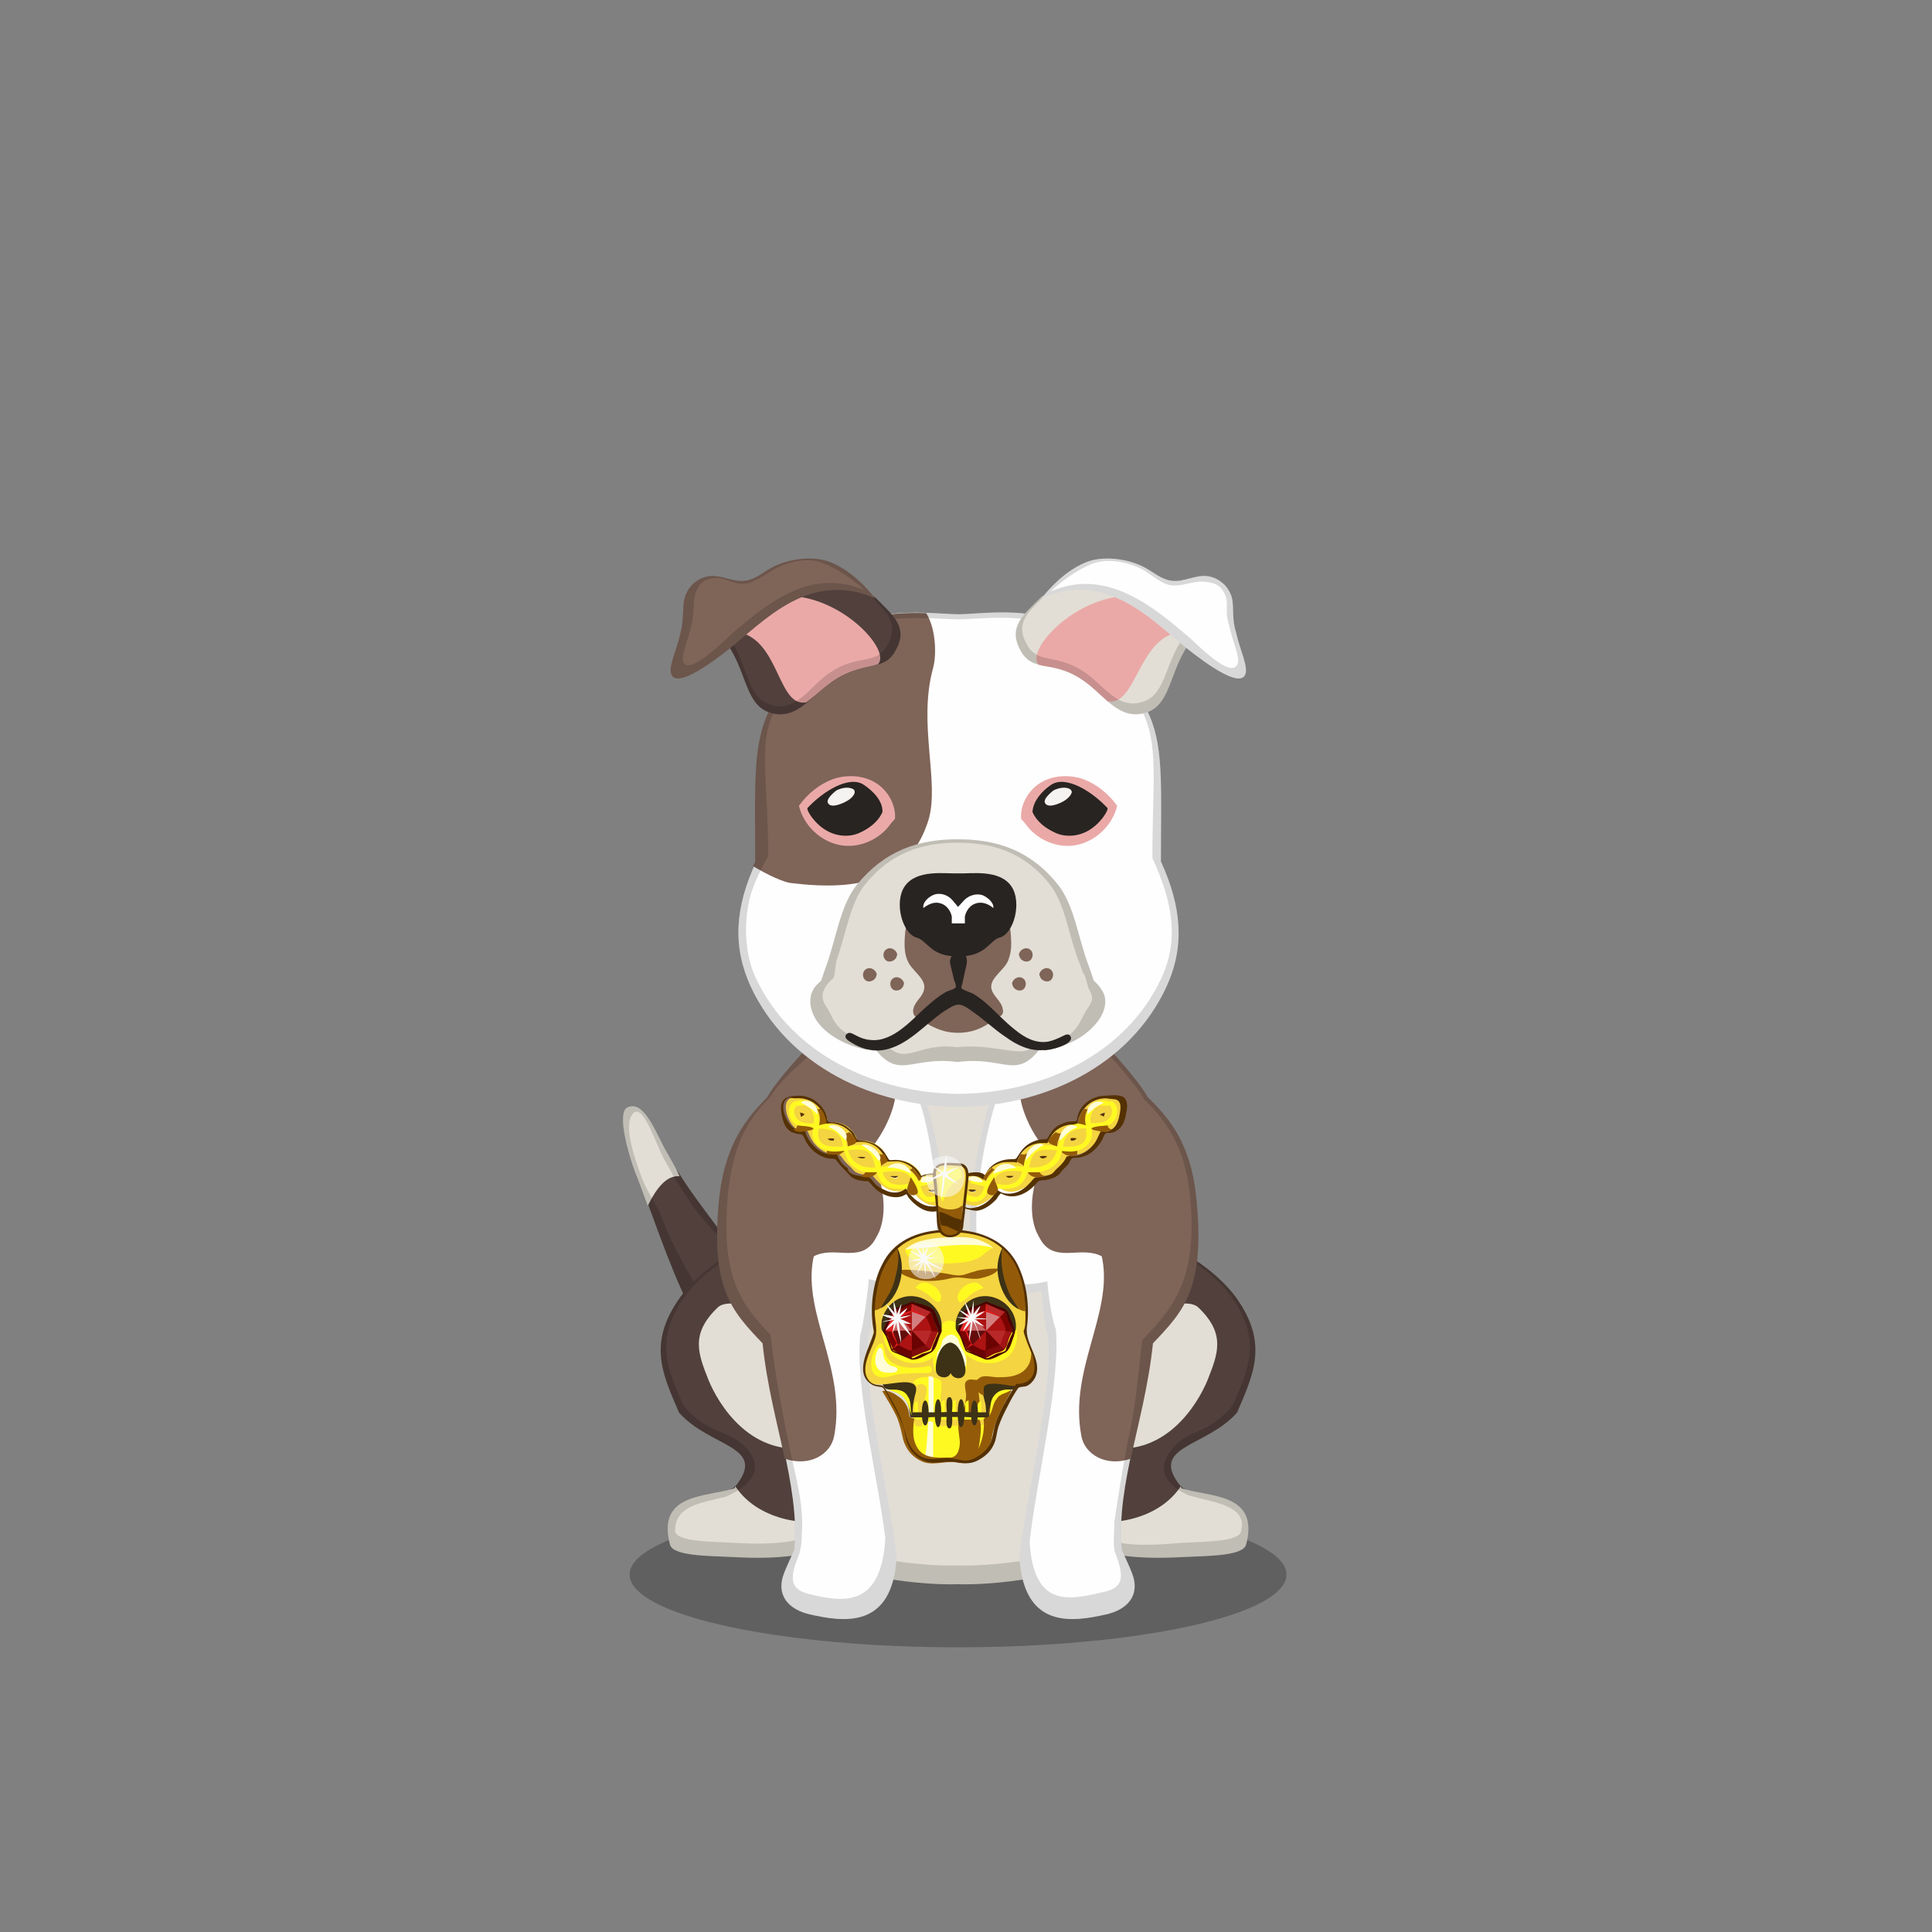 ﻿<?xml version="1.0" encoding="utf-8"?><!DOCTYPE svg PUBLIC "-//W3C//DTD SVG 1.1//EN" "http://www.w3.org/Graphics/SVG/1.1/DTD/svg11.dtd"><svg x="0" y="0" width="340px" height="340px" viewBox="0, 0, 340, 340" preserveAspectRatio="xMidYMid" font-size="0" id="a" enable-background="new 0 0 340 340" xmlns="http://www.w3.org/2000/svg" xmlns:xlink="http://www.w3.org/1999/xlink" xmlns:xml="http://www.w3.org/XML/1998/namespace" version="1.1"><rect x="0" y="0" width="340" height="340" fill="#808080" stroke="none"/><g id="b" fill="#000"><g id="c"><g transform="translate(0, 0) translate(0, 224)" id="d"><ellipse cx="168.6" cy="53.1" rx="57.8" ry="12.8" fill-opacity="0.25" id="e" /></g><g id="f"><g transform="translate(109.6, 97.9) translate(13, 118.5) scale(-1, 1) translate(-13, -118.5) translate(0, 96)" id="g"><g id="h"><path d="M20.6 11.4 C22.5 12.3 22.3 15.9 21.6 17.9 C18.7 25.8 15.6 34.5 11.6 40.9 C10.5 42.7 7.1 47 2.8 43.1 C-1.5 39.2 3 33.1 4.4 30.2 C7.5 23.6 11.9 19.3 15.9 12.9 C16.7 11.5 17.9 10.2 20.6 11.4 z" id="i" fill="#51403C" /><path d="M18.7 8.1 C20.6 4.4 22.5 -0.3 25.2 1 C27.1 1.9 25 9.2 23.9 12.2 C23.1 14.1 22.4 16.2 21.6 18.3 C20 15 18.2 12.9 16 13.1 C16.7 11.5 17.7 9.9 18.7 8.1 z" id="j" fill="#E2DED5" /><path d="M21.5 18.1 C18.6 26 15.6 34.6 11.6 40.9 C10.5 42.7 7.1 47 2.8 43.1 C-1.5 39.2 3 33.1 4.4 30.2 C7.5 23.6 11.9 19.3 15.9 12.9 C16.1 12.6 16.3 12.2 16.5 12 C17.2 10.7 17.9 9.5 18.7 8.1 C20.6 4.4 22.5 -0.3 25.2 1 C27.1 1.9 25 9.2 23.9 12.2 C23.1 14.1 22.4 16.2 21.6 18.3 C21.6 18.2 21.5 18.2 21.5 18.1 z M19.6 19.2 C21.2 16.5 22.2 14.6 22.6 13.5 C23.6 10.8 25.8 4.9 24.5 2.5 C22.8 -0.6 20.5 6.5 18.9 9.8 C18.2 11 17.4 12.4 16.9 13.5 C16.7 13.7 14.9 16.5 14.7 16.8 C11.2 22.4 8.2 23.5 5.5 29.3 C4.3 31.8 0.3 37.2 4.1 40.6 C7.9 44.1 8.8 39.4 9.8 37.8 C13.2 32.3 17.1 26.1 19.6 19.2 z" opacity="0.15" id="k" /></g></g><g transform="translate(123, 270.3) scale(1) translate(-123, -270.3) translate(109.6, 97.9) translate(6, 119)" id="l"><path d="M13.6 44.9 C13.6 44.8 13.6 44.7 13.7 44.6 L13.8 44.7 C19.6 37.5 9.4 37.9 3.9 31.7 C1 24.9 -1.7 19.5 4.1 11.4 C8.9 4.8 20.2 -1.7 29.3 0.5 C41.5 11.5 37 28.6 34.1 35.5 C32.2 40.1 33.5 45.8 32.3 50.4 C32 51.5 26.8 55.2 23.3 54.2 C19.7 53.2 8.9 46.6 13.6 44.9 z" id="m" fill="#51403C" /><path d="M2.3 54.9 C-0.1 45.7 8.9 46.6 13.7 45 C13.7 44.9 13.7 44.8 13.8 44.7 L13.9 44.8 C17.6 50.3 25.9 52.2 32.5 50.2 C32.2 51.4 31.2 53.3 30.3 54.3 C27.2 58 15.3 57.2 13.1 57.1 C8.7 56.9 2.8 56.9 2.3 54.9 z" id="n" fill="#E2DED5" /><path d="M28.1 37.6 C16.6 40.3 10.7 29.9 9.1 26 C7.3 21.4 5.8 17.9 10.7 13.2 C14 10.1 29.2 17.6 36.2 28.6 C35.9 31.3 34.4 35.6 33.7 36.5 C32.2 36.4 30.4 37 28.1 37.6 z" id="o" fill="#E2DED5" /><path d="M33.8 36.4 C32.4 40.8 33.4 46 32.3 50.2 C32.4 50.2 32.4 50.2 32.5 50.2 C32.2 51.4 31.2 53.3 30.3 54.3 C27.2 58 15.3 57.2 13.1 57.1 C8.7 56.9 2.8 56.9 2.3 54.9 C0 46.1 8 46.5 13 45.2 C13.1 45.1 13.3 45 13.6 44.9 C13.6 44.8 13.6 44.7 13.7 44.6 L13.8 44.7 C19.6 37.5 9.4 37.9 3.9 31.7 C1 24.9 -1.7 19.5 4.1 11.4 C8.9 4.8 20.2 -1.7 29.3 0.5 C38.9 9.1 38.2 21.5 36 29.8 C35.5 32.3 34.4 35.5 33.8 36.4 z M31 47.3 C31.6 44.7 31.7 39.2 33 35 C33.6 34.1 34.7 31.1 35.1 28.7 C37.2 20.9 37.8 9.1 28.8 0.9 C20.1 -1.1 9.4 5 4.9 11.3 C-0.6 19 1.9 24.1 4.7 30.5 C9.9 36.4 13.3 34.3 16.5 38.9 C19.6 43.6 12.3 46.4 12.1 46.5 C7.4 47.7 3.2 48.1 3.2 52.6 C3.6 54.4 9.2 54.4 13.4 54.6 C15.5 54.7 25.8 55.5 28.8 52 C29.6 51 30.4 49.8 31 47.3 z" opacity="0.15" id="p" /></g><g transform="translate(214, 270.3) scale(1) translate(-214, -270.3) translate(109.6, 97.9) translate(93, 148) scale(-1, 1) translate(-93, -148) translate(74, 119)" id="q"><path d="M13.6 44.9 C13.6 44.8 13.6 44.7 13.7 44.6 L13.8 44.7 C19.6 37.5 9.4 37.9 3.9 31.7 C1 24.9 -1.7 19.5 4.1 11.4 C9 4.8 20.3 -1.7 29.4 0.5 C41.6 11.5 37.1 28.6 34.2 35.5 C32.3 40.1 33.6 45.8 32.4 50.4 C32.1 51.5 26.9 55.2 23.4 54.2 C19.8 53.2 8.9 46.6 13.6 44.9 z" id="r" fill="#51403C" /><path d="M2.3 54.9 C-0.1 45.7 8.9 46.6 13.7 45 C13.7 44.9 13.7 44.8 13.8 44.7 L13.9 44.8 C17.6 50.3 25.9 52.2 32.5 50.2 C32.2 51.4 31.2 53.3 30.3 54.3 C27.2 58 15.3 57.2 13.1 57.1 C8.7 56.9 2.8 56.9 2.3 54.9 z" id="s" fill="#E2DED5" /><path d="M28.1 37.6 C16.6 40.3 10.7 29.9 9.1 26 C7.3 21.4 5.8 17.9 10.7 13.2 C14 10.1 29.2 17.6 36.2 28.6 C35.9 31.3 34.4 35.6 33.7 36.5 C32.3 36.4 30.6 37 28.1 37.6 z" id="t" fill="#E2DED5" /><path d="M34 36 C32.4 40.4 33.5 45.8 32.4 50.2 C32.5 50.2 32.5 50.2 32.5 50.2 C32.2 51.4 31.2 53.3 30.3 54.3 C27.2 58 15.3 57.2 13.1 57.1 C8.7 56.9 2.8 56.9 2.3 54.9 C0 46.1 8 46.5 13 45.2 C13.1 45.1 13.3 45 13.6 44.9 C13.6 44.8 13.6 44.7 13.7 44.6 L13.8 44.7 C19.6 37.5 9.4 37.9 3.9 31.7 C1 24.9 -1.7 19.5 4.1 11.4 C9 4.8 20.3 -1.7 29.4 0.5 C39.9 10 38 23.9 35.5 32 C35 33.6 34.5 35.1 34 36 z M30.9 47.4 C31.9 43.2 31.7 38.8 33.3 34.6 C33.7 33.8 34.2 32.4 34.6 30.9 C37.1 23.2 38.8 9.9 28.9 0.9 C20.2 -1.1 9.5 5 4.9 11.3 C-0.6 19 1.9 24.1 4.7 30.5 C9.9 36.4 12.7 34.1 15.9 38.9 C19.1 43.7 12.5 46.2 12.3 46.3 C7.6 47.6 2 48.1 3.2 52.6 C3.6 54.4 9.2 54.4 13.4 54.6 C15.5 54.7 25.9 56.1 28.9 52.6 C29.7 51.6 30.9 47.4 30.9 47.4 z" opacity="0.15" id="u" /></g><g transform="translate(109.6, 97.9) translate(13, 60)" id="v"><path d="M84.1 58.7 C83.4 45.5 82.7 39.3 75 30.8 C69 24.2 68.5 19.6 65.4 14.3 C62 8.8 60.8 0.4 45.9 0.4 C31.1 0.4 29.8 8.8 26.5 14.3 C23.4 19.5 22.8 24.1 16.9 30.8 C9.2 39.4 8.5 45.6 7.8 58.7 C7.2 70.2 13.2 79.4 15.3 92.4 C17.9 108.9 26 118.4 29.6 119.2 C36.2 120.6 42.1 121 45.9 120.9 C49.8 121 55.7 120.6 62.2 119.2 C65.8 118.4 73.9 108.9 76.5 92.4 C78.7 79.4 84.7 70.2 84.1 58.7 z" id="w" fill="#E2DED5" /><path d="M84.1 58.7 C84.7 70.2 78.7 79.4 76.5 92.4 C73.9 108.9 65.8 118.4 62.2 119.2 C55.7 120.6 49.8 121 45.9 120.9 C42.1 121 36.2 120.6 29.6 119.2 C26 118.4 17.9 108.9 15.3 92.4 C13.2 79.4 7.2 70.2 7.8 58.7 C8.5 45.6 9.2 39.4 16.9 30.8 C22.8 24.1 23.4 19.5 26.5 14.3 C29.8 8.8 31.1 0.4 45.9 0.4 C60.8 0.4 62 8.8 65.4 14.3 C68.5 19.6 69 24.2 75 30.8 C82.7 39.3 83.4 45.5 84.1 58.7 z M82.6 57.8 C82 45.1 81.3 39.1 73.9 30.9 C68.1 24.6 67.6 20.2 64.7 15.1 C61.4 9.8 60.2 1.7 45.9 1.7 C31.7 1.7 30.4 9.8 27.2 15.1 C24.3 20.1 23.7 24.5 18 30.9 C10.6 39.2 9.9 45.2 9.3 57.8 C8.7 68.8 14.5 77.7 16.5 90.2 C19 106.1 26.8 115.2 30.2 116 C36.6 117.3 42.2 117.7 45.9 117.6 C49.7 117.7 55.3 117.3 61.6 116 C65 115.2 72.8 106.1 75.3 90.2 C77.4 77.7 83.2 68.8 82.6 57.8 z" opacity="0.15" id="x" /></g><g transform="translate(109.6, 97.9) translate(59, 136) scale(-1, 1) translate(-59, -136) translate(16, 84)" id="y"><path d="M10.2 21.5 C10.3 21.2 21.2 -0.7 27.1 1.2 C31.4 2.6 35.1 7.2 36.8 10.5 C38.5 13.8 43 34.1 39.9 40.8 C37.7 45.5 33.3 46.5 28.3 45.3 C28 49 27.7 51.8 27.2 53.1 C26.2 62.6 31 81.3 32.2 92 C31.5 105 22.7 103.5 16.9 102.2 C13.4 101.4 10.8 99 12.4 94.9 C12.9 93.6 13.6 92.2 14.2 90.8 C14.7 84.8 13.6 79.1 12.3 72.9 C11.1 67.4 10.2 21.5 10.2 21.5 z" id="z" fill="#FEFEFE" /><path d="M75.8 21.5 C75.7 21.2 64.8 -0.7 58.9 1.2 C54.6 2.6 50.9 7.2 49.2 10.5 C47.5 13.8 43 34.1 46.1 40.8 C48.3 45.5 52.7 46.5 57.7 45.3 C58 49 58.3 51.8 58.8 53.1 C59.8 62.6 55 81.3 53.8 92 C54.5 105 63.3 103.5 69.1 102.2 C72.6 101.4 75.2 99 73.6 94.9 C73.1 93.6 72.4 92.2 71.8 90.8 C71.3 84.8 72.4 79.1 73.7 72.9 C75.1 67.4 75.8 21.5 75.8 21.5 z" id="a1" fill="#FEFEFE" /><path d="M9.6 11.2 C11.4 8 16.2 2.9 17.2 1.8 C20.5 -0.8 30.2 -1.2 32 8.4 C32.8 11.9 30.3 16.7 28.9 18.7 C28.4 19.4 28.1 19.9 28 20.3 C27.9 21 28.5 22.6 29.1 24.8 C29.9 27.7 30.6 31.5 29.2 34.9 C28.9 35.5 28.6 36.1 28.2 36.7 C25.6 40.3 21.2 37.3 17.7 39.2 C17.7 39.4 17.6 39.6 17.6 39.7 C15.8 49.4 23.5 59.2 21.3 70.8 C20.7 74.1 16.9 76.3 12.6 74.8 C11.3 68.6 9.5 62.1 8.7 54.5 C3.3 48.8 -0.6 44.9 1.1 28.6 C2.1 19.3 5.8 14.9 9.6 11.2 z" id="b1" fill="#7F6458" /><path d="M26.9 1.1 C27 1.2 27 1.2 27.1 1.2 C31.4 2.6 35.1 7.2 36.8 10.5 C38.5 13.8 43 34.1 39.9 40.8 C37.7 45.5 33.3 46.5 28.3 45.3 C28 49 27.7 51.8 27.2 53.1 C26.2 62.6 31 81.3 32.2 92 C31.5 105 22.7 103.5 16.9 102.2 C13.4 101.4 10.8 99 12.4 94.9 C12.9 93.6 13.6 92.2 14.2 90.8 C14.6 85.4 13.8 80.3 12.7 74.8 C12.7 74.8 12.6 74.8 12.6 74.8 C11.3 68.6 9.5 62.1 8.7 54.5 C3.3 48.8 -0.6 44.9 1.1 28.6 C2.1 19.3 5.8 14.9 9.6 11.2 C11.4 8 16.2 2.9 17.2 1.8 C19.2 0.3 23.4 -0.5 26.9 1.1 z M26.7 2.1 C26.7 2.1 26.6 2.1 26.5 2 C23.2 0.5 19.3 1.2 17.4 2.7 C16.5 3.7 11.9 8.6 10.2 11.6 C6.7 15.1 3.2 19.3 2.2 28.2 C0.6 43.7 5.5 48.5 10.6 54 C11.4 61.2 11.8 66.2 13.2 72.2 C14.2 77.4 14.9 82 15.5 86 C15.5 88.3 15.8 90.3 15.3 91.5 C13.8 95.4 13.8 97.4 17.1 98.2 C22.6 99.4 29.7 101.8 30.4 89.4 C29.3 79.2 24.9 61.1 25.8 52 C26.3 50.8 27 47.1 27.3 43.6 C32 44.7 36.7 44.3 38.8 39.8 C41.7 33.4 37.5 14.1 35.9 10.9 C34.3 7.8 30.8 3.4 26.7 2.1 z" opacity="0.15" id="c1" /><path d="M76.6 11.2 C74.8 8 69.9 2.9 68.9 1.8 C65.6 -0.8 55.9 -1.2 54.1 8.4 C53.3 11.9 55.8 16.7 57.2 18.7 C57.7 19.4 58 19.9 58.1 20.3 C58.2 21 57.6 22.6 57 24.8 C56.2 27.7 55.5 31.5 56.9 34.9 C57.2 35.5 57.5 36.1 57.9 36.7 C60.5 40.3 64.9 37.3 68.4 39.2 C68.4 39.4 68.5 39.6 68.5 39.7 C70.3 49.4 62.6 59.2 64.8 70.8 C65.4 74.1 69.2 76.3 73.5 74.8 C74.8 68.6 76.6 62.1 77.4 54.5 C82.8 48.8 86.7 44.9 85 28.6 C83.9 19.3 80.2 14.9 76.6 11.2 z" id="d1" fill="#7F6458" /><path d="M73.3 74.9 C72.2 80.3 71.4 85.4 71.8 90.8 C72.4 92.2 73.1 93.6 73.6 94.9 C75.2 99 72.6 101.4 69.1 102.2 C63.3 103.5 54.5 105 53.8 92 C55 81.3 59.8 62.6 58.8 53.1 C58.3 51.8 58 49 57.7 45.3 C52.7 46.5 48.3 45.5 46.1 40.8 C43 34.1 47.5 13.8 49.2 10.5 C50.9 7.2 54.6 2.6 58.9 1.2 C59 1.2 59.2 1.1 59.3 1.1 C62.8 -0.5 66.9 0.3 68.9 1.8 C69.9 2.9 74.8 8 76.6 11.2 C80.2 14.9 83.9 19.3 85 28.6 C86.7 44.9 82.8 48.8 77.4 54.5 C76.6 62.1 74.8 68.6 73.5 74.8 C73.4 74.8 73.4 74.8 73.3 74.9 z M72.6 73.1 C74.4 64.5 75.5 57.8 76 53 C81.2 47.6 85 42.8 83.4 27.3 C82.3 18.5 79.5 14.6 76 11.1 C74.3 8 68.8 3.6 67.8 2.6 C66 1.1 62.9 1 59.6 2.6 C59.4 2.6 59.3 2.6 59.2 2.7 C55.1 4 51.6 8.4 50 11.5 C48.4 14.6 44.9 33.2 47.8 39.5 C49.9 44 54 44.4 58.7 43.2 C59 46.7 59.8 51.8 60.2 53 C61.2 62.1 57 78.6 55.8 88.8 C56.5 101.2 63.4 100 68.9 98.7 C72.2 98 72.8 96.4 71.3 92.5 C70.8 91.3 70.5 90.1 70.5 88.1 C70.1 83 71.5 78.3 72.6 73.1 z" opacity="0.15" id="e1" /></g></g><g id="f1"><g transform="translate(109.6, 97.9) translate(20, 9)" id="g1"><path d="M74.7 44.7 C74.7 30.9 75.3 23.9 72.1 17.8 C67.3 8.7 61.8 4.3 55.8 2.2 C49.8 0 42.4 1.2 39.1 1.2 C35.8 1.2 28.4 0.1 22.4 2.2 C16.4 4.4 10.9 8.8 6.1 17.8 C2.9 23.9 3.5 30.9 3.5 44.7 C-0.3 52.8 -0.7 59.7 2.5 66.7 C9.1 80.8 24.2 87.8 39.1 87.9 C54 87.8 69.2 80.8 75.7 66.7 C78.9 59.7 78.4 52.8 74.7 44.7 z" id="h1" fill="#FEFEFE" /><path d="M2.9 45.5 C5.3 47 8.4 48.4 9.6 48.5 C21.9 50 30.5 47.9 33.8 37.4 C35.8 30.7 31.9 20.5 34.6 10.7 C35.2 8.6 35.2 3.9 33.4 1 C30 0.9 25.9 1 22.2 2.3 C16.2 4.5 10.7 8.9 5.9 17.9 C2.8 24 3.3 31 3.3 44.8 C3.2 45 3.1 45.2 2.9 45.5 z" id="i1" fill="#7F6458" /><path d="M3.1 45.6 C3 45.6 3 45.5 2.9 45.5 C3.1 45.2 3.2 45 3.3 44.8 C3.3 31 2.8 24 5.9 17.9 C10 10.2 14.6 5.9 19.6 3.4 C20.5 2.9 21.5 2.5 22.4 2.2 C28.4 0.1 35.8 1.2 39.1 1.2 C42.4 1.2 49.8 0 55.8 2.2 C61.8 4.3 67.3 8.7 72.1 17.8 C75.3 23.9 74.7 30.9 74.7 44.7 C78.4 52.8 78.9 59.7 75.7 66.7 C69.2 80.8 54 87.8 39.1 87.9 C24.2 87.8 9.1 80.8 2.5 66.7 C-0.6 60 -0.3 53.3 3.1 45.6 z M5.6 43.7 C5.6 43.8 3 48.1 2.3 51.4 C1.2 56 1.6 61.4 3.4 65.2 C9.8 78.8 24.6 85.5 39.1 85.6 C53.6 85.5 68.5 78.8 74.8 65.2 C77.9 58.5 76.8 51.9 73.2 44.1 C73.2 30.8 74.4 24 71.3 18.1 C66.6 9.3 61.2 5.1 55.4 3.1 C49.5 1 42.3 2.1 39.1 2.1 C35.9 2.1 28.7 1.1 22.8 3.1 C21.9 3.4 21 3.8 20.1 4.2 C15.2 6.6 10.7 10.8 6.7 18.2 C3.7 24.1 5.6 30.4 5.6 43.7 z" opacity="0.15" id="j1" /></g><g transform="translate(109.6, 97.9) translate(8, 0)" id="k1"><g id="l1"><path d="M40.1 16.4 C38 20.5 34.8 18.2 29.5 21.5 C25.4 24 22.8 29.3 17.6 27.4 C13.3 25.8 13.8 19.4 9.6 14.4 C9.6 8.3 16.3 5.3 25.1 3.2 C27.1 4.9 34.6 5.5 36.6 7.4 C39.4 10.3 42.3 12.4 40.1 16.4 z" id="m1" fill="#51403C" /><path d="M20.1 7 C30 6.4 39.4 16.5 36.9 19 C35.4 19.5 32.7 19.6 29.6 21.5 C27.5 22.8 26.1 24.4 24.3 25.7 C19.6 26.6 19.6 16.4 13.8 13.8 C9.2 11.6 14.1 7.3 20.1 7 z" id="n1" fill="#EAA9A7" /><path d="M10.7 10.5 C10.3 11.4 10.1 12.4 10.1 13.4 C14 18.3 13.6 24.5 17.6 26 C22.5 27.9 24.9 22.7 28.7 20.3 C33.7 17.1 36.7 19.3 38.7 15.4 C40.7 11.5 38 9.5 35.4 6.7 C35.4 6.6 35.4 6.6 35.3 6.6 C35.9 6.9 36.3 7.1 36.6 7.4 C39.4 10.3 42.3 12.4 40.1 16.4 C38 20.5 34.8 18.2 29.5 21.5 C25.4 24 22.8 29.3 17.6 27.4 C13.3 25.8 13.8 19.4 9.6 14.4 C9.6 12.9 10 11.6 10.7 10.5 z" opacity="0.15" id="o1" /><path d="M3.2 6.5 C3.9 4.9 5.5 3.7 7.2 3.5 C9.3 3.2 11.4 4.6 13.5 4.3 C15.3 4.1 16.7 2.8 18.2 2 C21.1 0.4 25.7 -0.2 28.7 1.1 C33.1 2.9 36.4 7.4 36.4 7.4 C25.7 2.7 18.1 10.1 11.7 15.5 C10 16.9 1.9 23.5 0.6 20.9 C-0.1 19.6 1.5 16.5 2.2 13.3 C2.9 10.4 2.3 8.3 3.2 6.5 z" id="p1" fill="#7F6458" /><path d="M3.2 6.5 C3.9 4.9 5.5 3.7 7.2 3.5 C9.3 3.2 11.4 4.6 13.5 4.3 C15.3 4.1 16.7 2.8 18.2 2 C21.1 0.4 25.7 -0.2 28.7 1.1 C33.1 2.9 36.4 7.4 36.4 7.4 C25.7 2.7 18.1 10.1 11.7 15.5 C10 16.9 1.9 23.5 0.6 20.9 C-0.1 19.6 1.5 16.5 2.2 13.3 C2.9 10.4 2.3 8.3 3.2 6.5 z M5 6 C4.2 7.6 4.7 9.5 4.1 12 C3.5 14.8 2.1 17.6 2.7 18.7 C3.9 21 10.4 14.3 11.9 13 C17.6 8.3 25.1 1.9 34.6 6 C34.6 6 31.4 2.9 27.5 1.3 C24.8 0.1 21.4 0.8 18.8 2.2 C17.5 2.9 15.1 4.7 13.5 4.8 C11.6 5.1 9.9 3.6 8 3.8 C6.5 4 5.6 4.6 5 6 z" opacity="0.15" id="q1" /></g></g><g transform="translate(109.7, 97.9) translate(89.5, 14) scale(-1, 1) translate(-89.5, -14) translate(69, 0)" id="r1"><g id="s1"><path d="M40.2 16.4 C38.1 20.5 34.9 18.2 29.6 21.5 C25.5 24 22.9 29.3 17.7 27.4 C13.4 25.8 13.9 19.4 9.7 14.4 C9.7 8.3 16.4 5.3 25.2 3.2 C27.2 4.9 34.7 5.5 36.7 7.4 C39.6 10.3 42.3 12.4 40.2 16.4 z" id="t1" fill="#E2DED5" /><path d="M20.1 7 C30 6.4 39.4 16.5 36.9 19.1 C35.6 19.5 33 19.4 29.9 21.3 C27.8 22.6 26.5 24 24.8 25.5 C20.1 26.4 19.6 16.4 13.8 13.8 C9.2 11.6 14.1 7.3 20.1 7 z" id="u1" fill="#EAA9A7" /><path d="M16.7 6 C13.1 7.7 10.8 10.1 10.8 13.5 C14.7 18.1 14.3 24 18.3 25.5 C23.1 27.3 25.5 22.4 29.3 20.1 C34.2 17 37.2 19.1 39.1 15.3 C41.1 11.6 38.6 9.7 35.9 7 C35.7 6.8 35.4 6.6 35.1 6.5 C35.8 6.8 36.3 7.1 36.7 7.4 C39.6 10.3 42.3 12.4 40.2 16.4 C38.1 20.5 34.9 18.2 29.6 21.5 C25.5 24 22.9 29.3 17.7 27.4 C13.4 25.8 13.9 19.4 9.7 14.4 C9.7 10.5 12.4 7.9 16.7 6 z" opacity="0.15" id="v1" /><path d="M3.2 6.5 C3.9 4.9 5.5 3.7 7.2 3.5 C9.3 3.2 11.4 4.6 13.5 4.3 C15.3 4.1 16.7 2.8 18.2 2 C21.1 0.4 25.7 -0.2 28.7 1.1 C33.1 2.9 36.4 7.4 36.4 7.4 C25.7 2.7 18.1 10.1 11.7 15.5 C10 16.9 1.9 23.5 0.6 20.9 C-0.1 19.6 1.5 16.5 2.2 13.3 C3.1 10.4 2.3 8.3 3.2 6.5 z" id="w1" fill="#FEFEFE" /><path d="M3.2 6.5 C3.9 4.9 5.5 3.7 7.2 3.5 C9.3 3.2 11.4 4.6 13.5 4.3 C15.3 4.1 16.7 2.8 18.2 2 C21.1 0.4 25.7 -0.2 28.7 1.1 C33.1 2.9 36.4 7.4 36.4 7.4 C25.7 2.7 18.1 10.1 11.7 15.5 C10 16.9 1.9 23.5 0.6 20.9 C-0.1 19.6 1.5 16.5 2.2 13.3 C3.1 10.4 2.3 8.3 3.2 6.5 z M4.2 6.6 C3.3 8.3 4.3 9.4 3.4 12.1 C2.8 15.1 1.3 17.9 2 19.1 C3.2 21.5 9 15.5 10.5 14.2 C16.4 9.2 24.9 1.8 34.8 6.2 C34.8 6.2 31.7 3.1 27.7 1.4 C24.9 0.2 21.1 1 18.5 2.4 C17.1 3.2 15.3 4.9 13.6 5.1 C11.7 5.4 9.6 4.2 7.6 4.5 C6.1 4.6 4.8 5.1 4.2 6.6 z" opacity="0.15" id="x1" /></g></g><g id="y1"><g transform="translate(109.6, 97.9) translate(33, 43)" id="z1"><g transform="translate(0, 6)" id="a2"><path d="M51.4 27.5 C51 26.8 50.5 26.2 49.9 25.7 C49.6 24.8 49.3 23.9 49 23.1 C47.1 18.1 46.5 12.5 43.6 8.8 C38.7 2.7 32.8 0.8 25.9 0.8 C19 0.8 13.1 2.8 8.2 8.8 C5.3 12.4 4.6 18.1 2.8 23.1 C2.5 23.9 2.2 24.8 1.9 25.7 C1.3 26.2 0.7 26.8 0.4 27.5 C-0.4 29.1 0.1 31.2 1.1 32.7 C2.1 34.2 4.6 36.6 9.3 37.7 C10 37.9 10.7 37.8 11.4 37.5 C11.4 37.6 11.4 37.7 11.4 37.7 C15.7 43.2 17.8 38.9 25.9 40 C34.1 38.9 36.1 43.2 40.4 37.7 C40.4 37.6 40.4 37.5 40.4 37.5 C41.1 37.8 41.8 37.9 42.5 37.7 C47.2 36.6 49.6 34.2 50.7 32.7 C51.8 31.2 52.4 29.1 51.4 27.5 z" id="b2" fill="#E2DED5" /><path d="M51.4 27.5 C52.4 29.1 51.8 31.2 50.7 32.7 C49.6 34.2 47.2 36.6 42.5 37.7 C41.8 37.9 41.1 37.8 40.4 37.5 C40.4 37.5 40.4 37.6 40.4 37.7 C36.1 43.2 34.1 38.9 25.9 40 C17.8 38.9 15.7 43.2 11.4 37.7 C11.4 37.7 11.4 37.6 11.4 37.5 C10.7 37.8 10 37.9 9.3 37.7 C4.6 36.6 2.1 34.2 1.1 32.7 C0.1 31.2 -0.4 29.1 0.4 27.5 C0.7 26.8 1.3 26.2 1.9 25.7 C2.2 24.8 2.5 23.9 2.8 23.1 C4.6 18.1 5.3 12.4 8.2 8.8 C13.1 2.8 19 0.8 25.9 0.8 C32.8 0.8 38.7 2.7 43.6 8.8 C46.5 12.5 47.1 18.1 49 23.1 C49.3 23.9 49.6 24.8 49.9 25.7 C50.5 26.2 51 26.8 51.4 27.5 z M49 27.1 C48.7 26.4 48.5 24.8 48 24.3 C47.7 23.5 47.4 22.6 47.1 21.9 C45.4 17.3 44.8 12.2 42.2 8.8 C37.7 3.1 32.2 1.4 25.9 1.4 C19.6 1.4 14.1 3.2 9.6 8.8 C7 12.1 6.3 17.3 4.7 21.9 C4.4 22.6 4.4 24.4 4.1 25.2 C3.6 25.6 2.8 26.4 2.5 27.1 C1.8 28.5 2.2 29.4 3.1 30.7 C4 32.1 4.4 34.8 8.7 35.8 C9.1 35.9 10.5 36.1 12.7 36.2 C16.7 41.3 18.5 36.4 25.9 37.4 C30.4 36.8 35 38.3 37.4 38.1 C38.9 37.9 38.9 37.5 39.1 36.2 C39.7 36.5 42 36.8 42.7 36.6 C47 35.6 47.7 32.1 48.7 30.7 C49.7 29.4 49.9 28.5 49 27.1 z" opacity="0.15" id="c2" /><path d="M35.3 17.8 C35.2 15.5 34.5 13.4 31.9 13 C30 12.7 27.9 13.2 26 13.5 C24.2 13.3 22.2 12.9 20.4 13 C18 13.2 16.9 14.9 16.7 17.2 C16.5 19.3 16.4 21.7 17.9 23.4 C19.2 25 21 26.2 19.5 28.4 C18.9 29.2 18 30.1 18.1 31.2 C18.2 32.2 19.1 32.3 19.8 32.8 C21.4 33.8 23 34.6 24.9 34.8 C26.8 35 28.8 34.7 30.6 33.7 C31.3 33.3 32 32.8 32.7 32.4 C33.6 31.9 34.2 31.6 33.8 30.4 C33.5 29.2 32.2 28.4 31.9 27.2 C31.6 26.1 32.4 25.2 33.1 24.4 C33.9 23.5 34.7 22.8 35 21.6 C35.4 20.4 35.4 19.1 35.3 17.8 z" id="d2" fill="#7F6458" /><g transform="translate(9, 19)" id="e2" fill="#7F6458"><path d="M31.4 5.9 C31.6 6.7 32.7 7.1 33.3 6.6 C33.9 6.1 33.9 5 33.1 4.6 C32.4 4.2 31.4 4.8 31.3 5.6" id="f2" /><path d="M27.8 2.4 C28 3.2 29.1 3.6 29.7 3.1 C30.3 2.6 30.3 1.5 29.5 1.1 C28.8 0.7 27.8 1.3 27.7 2.1" id="g2" /><path d="M26.6 7.5 C26.8 8.3 27.9 8.7 28.5 8.2 C29.1 7.7 29.1 6.6 28.3 6.2 C27.6 5.8 26.6 6.4 26.5 7.2" id="h2" /><path d="M2.6 5.9 C2.4 6.7 1.3 7.1 0.7 6.6 C0.1 6.1 0.1 5 0.9 4.6 C1.6 4.2 2.6 4.8 2.7 5.6" id="i2" /><path d="M6.2 2.4 C6 3.2 4.9 3.6 4.3 3.1 C3.7 2.6 3.7 1.5 4.5 1.1 C5.2 0.7 6.2 1.3 6.3 2.1" id="j2" /><path d="M7.4 7.5 C7.2 8.3 6.1 8.7 5.5 8.2 C4.9 7.7 4.9 6.6 5.7 6.2 C6.4 5.8 7.4 6.4 7.5 7.2" id="k2" /></g></g></g><g transform="translate(109.6, 97.9) translate(39, 69)" id="l2"><g id="m2" fill="#282421"><path d="M39.8 15.5 C39.5 14.9 38.9 15.2 38.5 15.4 C37.7 15.8 36.8 16.2 35.9 16.4 C33.7 16.8 31.7 15.7 30 14.3 C28.2 12.9 26.7 11.2 25 9.7 C24.3 9.1 23.5 8.5 22.7 8 C22.3 7.8 20.8 7.3 20.6 7 C20.5 6.8 20.8 6.2 20.8 6 C20.9 5.4 21.1 4.8 21.2 4.1 C21.4 3.2 21.9 1.9 21.2 1.1 C20 -0.2 18.4 1.2 18.6 2.6 C18.8 3.6 19.1 4.6 19.3 5.6 C19.4 5.8 19.7 6.5 19.6 6.8 C19.5 7.2 18.4 7.4 18 7.6 C16.2 8.6 14.7 10 13.2 11.4 C10.2 14.3 6.6 17.7 2.2 15.4 C1.7 15.2 1 14.6 0.5 15 C-0.3 15.6 0.6 16.2 1.1 16.5 C2.8 17.6 4.8 18.2 6.8 17.9 C11.1 17.2 14.1 13.4 17.5 11.1 C18.2 10.7 19.2 9.9 20.1 9.9 C21 9.9 22.1 10.8 22.8 11.3 C24.7 12.6 26.4 14.3 28.4 15.6 C30.3 17 32.6 18.1 35 17.9 C35.8 18.1 40.6 16.9 39.8 15.5 z" id="n2" /></g></g><g transform="translate(109.6, 97.9) translate(48, 55)" id="o2"><g id="p2"><path d="M20.4 3.1 C18.3 0 13.2 0.9 11 0.8 C8.8 0.9 3.7 0 1.6 3.1 C-0.3 5.9 1.2 11.4 3.7 12.1 C5.6 12.6 6.2 15.5 11 15.4 C15.9 15.5 16.5 12.6 18.3 12.1 C20.8 11.5 22.3 5.9 20.4 3.1 z" id="q2" fill="#282421" /><path d="M15.2 4.6 C14.1 4.3 12.9 4.7 12.1 5.5 L11 6.7 L10 5.5 C9.2 4.6 8 4.2 6.9 4.5 C6 4.8 4.7 5.8 4.9 6.9 C5.8 6.2 6.9 5.7 8 6.1 C9 6.4 9.7 7.4 9.9 8.4 L9.9 9.6 L11 9.6 L12.2 9.6 L12.2 8.4 C12.4 7.4 13.1 6.4 14.1 6.1 C15.2 5.7 16.4 6.2 17.2 6.9 C17.4 6 16.1 4.9 15.2 4.6 z" id="r2" fill="#FEFEFE" /></g></g><g transform="translate(109.6, 97.9) translate(31, 38)" id="s2"><g id="t2"><path d="M16.2 9 C14.2 11.9 10.5 13.5 7.1 12.8 C3.7 12.1 0.8 9.3 0 5.9 C1.5 3.8 3.6 2.1 6 1.2 C8.4 0.4 11.2 0.5 13.4 1.8 C15.6 3.1 17.1 5.7 16.9 8.2" id="u2" fill="#EAA9A7" /><path d="M11.4 2.2 C8.8 0.5 4.2 3.4 1.5 6.3 C1.3 6.7 2.8 9.2 5.1 10.4 C7 11.4 9.2 11.4 10.8 10.6 C12.3 9.9 13.9 8.8 14.7 7 C14.8 5 12.9 3.2 11.4 2.2 z" id="v2" fill="#282421" /><path d="M9.1 2.8 C8.3 2.6 7.4 2.8 6.6 3.2 C6.6 3.2 4.7 4.6 5.1 5.4 C5.5 6.2 6.8 5.9 8.2 5.2 C9.6 4.5 9.9 3.6 9.8 3.4 C9.8 3 9.4 2.9 9.1 2.8 z" id="w2" fill="#F4F3F2" /></g></g><g transform="translate(109.6, 97.9) translate(70, 38)" id="x2"><g id="y2"><path d="M0.8 9 C2.8 11.9 6.5 13.5 9.9 12.8 C13.3 12.1 16.2 9.3 17 5.9 C15.5 3.8 13.4 2.1 11 1.2 C8.6 0.4 5.8 0.5 3.6 1.8 C1.4 3.1 -0.1 5.7 0.1 8.2" id="z2" fill="#EAA9A7" /><path d="M5.4 2.2 C8 0.5 12.6 3.4 15.3 6.3 C15.5 6.7 14 9.2 11.7 10.4 C9.8 11.4 7.6 11.4 6 10.6 C4.5 9.9 2.9 8.8 2.1 7 C2.2 5 3.9 3.2 5.4 2.2 z" id="a3" fill="#282421" /><path d="M8.3 2.8 C7.5 2.6 6.6 2.8 5.8 3.2 C5.8 3.2 3.9 4.6 4.3 5.4 C4.7 6.2 6 5.9 7.4 5.2 C8.7 4.5 9.1 3.6 9 3.4 C8.9 3 8.6 2.9 8.3 2.8 z" id="b3" fill="#F4F3F2" /></g></g></g></g></g><g id="c3"><g transform="matrix(0.751, 0, 0, 0.751, 41.689, 56.008)"><g transform="translate(126.259, 181.785) scale(0.977, 0.991)"><g transform="translate(334, 601) translate(-2572.135, -885.43)" id="d3"><g transform="translate(29, 38)" id="e3"><path d="M2260.6 325.6 C2260.4 322.2 2237.8 319.5 2240.8 326.9 C2242 329.7 2243.5 332.9 2246.7 332.8 C2250 332.7 2253.2 333.3 2256.5 332.8 C2259.6 332.4 2260.8 328.6 2260.6 325.6 z" id="f3" fill="#FFF922" /><path d="M2235 311.5 C2236.2 310.9 2238.4 310.9 2239.8 311.1 C2241.5 311.3 2242.9 311.9 2243.8 313.2 C2244.9 314.6 2244.7 316.4 2244.4 318 C2244.3 318.5 2243.3 322.2 2242.5 322 C2242.3 321.9 2241.4 322.5 2241.3 322.1 C2241.2 321.3 2241.1 320.4 2240.8 319.6 C2240.4 318.4 2240 317.1 2238.8 316.7 C2238.1 316.5 2237.1 316.5 2236.4 316.3 C2235.2 316.2 2235.1 315.7 2234.5 314.6 C2234 313.8 2233.9 313.7 2234.3 312.7 C2234.5 312.5 2234.6 311.7 2235 311.5 C2235.2 311.4 2234.6 311.7 2235 311.5 z" id="g3" fill="#3D3216" /><path d="M2267.4 312.4 C2267.4 310.9 2264.7 311.1 2263.6 311 C2261.9 310.9 2260.2 311.1 2258.9 312.2 C2256 314.6 2257.2 318.7 2258.7 321.5 C2259.1 322.2 2260.5 322.6 2260.6 321.6 C2260.8 320.2 2261.1 318.7 2262 317.5 C2262.9 316.3 2264.6 316.4 2265.9 316.3 C2266.7 316.2 2267.1 315 2267.6 314.3 C2268 313.6 2267.1 313.1 2267.4 312.4 C2267.4 312.1 2267.3 312.7 2267.4 312.4 z" id="h3" fill="#3D3216" /><path d="M2268.9 302.4 C2269.4 296.6 2269.3 290.1 2265.8 285.2 C2261.8 279.2 2253.9 278.1 2247.2 279 C2240.8 279.7 2235.8 283.2 2233.6 289.5 C2232.7 292.2 2232.4 295.2 2232.4 298 C2232.4 299.9 2232.9 302 2232.4 303.8 C2231.8 305.8 2230.9 307.6 2230.4 309.6 C2230 311 2230 313.1 2231.2 314.3 C2232.4 315.5 2235.2 315.1 2236.7 314.9 C2238.7 314.7 2243.7 313.6 2242.7 317.1 C2242.1 319.3 2241.4 322.6 2242.7 324.9 C2242.8 325.1 2244.7 325 2244.9 325 C2246.6 325.1 2248.2 325.1 2249.9 324.9 C2251.2 324.7 2252.6 325 2253.9 325 C2255.4 325 2256.8 325 2258.4 324.8 C2259.9 324.7 2259.6 321.3 2259.5 320.2 C2259.4 318.9 2258.2 316.4 2259 315.2 C2259.7 314.1 2261.6 314.4 2262.5 314.5 C2265.4 314.7 2270.5 316 2271.3 312.1 C2272.4 309 2269.6 305.5 2268.9 302.4 z" id="i3" fill="#F4D440" /><g transform="translate(15, 18)" id="j3"><path d="M2235.9 282 C2232.8 282 2232.1 287.4 2232 289.5 C2231.9 290.8 2231.8 292.3 2232.2 293.5 C2233 295.7 2235.5 293.4 2236 292.2 C2236.4 293.4 2238 295.5 2239.4 294.4 C2240.7 293.6 2239.8 282 2235.9 282 z" id="k3" fill="#FFF922" /><path d="M2236.3 285.3 C2236.3 285.3 2236.3 285.2 2236.3 285.3 C2236.1 285.2 2236.1 285.2 2236.3 285.3 C2236.2 285.3 2236.2 285.3 2236.1 285.3 C2234 285.7 2233 288.6 2232.8 290.4 C2232.7 291.1 2232.6 292.3 2233.2 292.9 C2234 293.8 2235.8 293.8 2236.3 292.5 C2236.8 293.8 2238.7 294.2 2239.5 293.1 C2240 292.5 2239.9 291.3 2239.7 290.6 C2239.2 289 2238.3 285.6 2236.3 285.3 z" id="l3" fill="#FFFDD7" /><path d="M2236.1 287.2 C2236.1 287.2 2236 287.2 2235.9 287.2 C2233.8 287.6 2232.8 290.5 2232.6 292.3 C2232.5 293 2232.4 294.2 2233 294.8 C2233.8 295.7 2235.6 295.7 2236.1 294.4 C2236.6 295.7 2238.5 296.1 2239.3 295 C2239.8 294.4 2239.7 293.2 2239.5 292.5 C2239.2 290.9 2238.3 287.6 2236.1 287.2 z" id="m3" fill="#3D3216" /></g><path d="M2262.6 287.9 C2261.7 289.1 2259.7 289.7 2258.2 290 C2255.8 290.5 2253.6 289.4 2251.1 290 C2248.7 290.6 2246.1 290.8 2243.8 290.5 C2242.7 290.3 2241.7 290 2240.7 289.6 C2240.3 289.5 2238.7 288.7 2238.7 288.3 C2238.7 287.4 2249.1 288.7 2250.1 288.9 C2251.2 289.1 2252.3 289.4 2253.5 289.3 C2254.7 289.2 2255.7 288.6 2256.9 288.4 C2257.4 288 2262.6 287.4 2262.6 287.9 z" id="n3" fill="#935B09" /><path d="M2263.5 282.6 C2262.8 285.1 2262.6 287.2 2263.1 289.8 C2263.8 292.6 2265.6 297.5 2269 297.8 C2269.1 292 2267.9 286.3 2263.5 282.6 z" id="o3" fill="#935B09" /><path d="M2248 320.4 C2248 320.8 2244.8 322.1 2244.5 322.1 C2244.5 322.1 2243.7 330 2243.6 330.8 C2243.5 331.7 2244.7 332.1 2245.6 332.3 C2246.3 332.4 2247 332.4 2247.6 332.4 C2248.4 332.3 2248.2 331.3 2248.2 330.6 C2248.2 327.3 2248 323.9 2248 320.4 z" id="p3" fill="#FFF922" /><path d="M2245 331.8 C2244.8 333 2246.5 332.5 2246.9 332.5 C2246.9 329.7 2246.9 327 2246.9 324.1 C2246.9 323.9 2245.7 323.6 2245.7 324 C2245.7 324.7 2245.6 325.4 2245.6 326.1 C2245.4 328 2245.4 330 2245 331.8 z" id="q3" fill="#FFFDD7" /><path d="M2261.9 318.2 C2260.8 319.3 2260.2 320.8 2260.1 322.3 C2259.4 322.5 2258.9 322.5 2259 323.4 C2259.1 324.1 2259.1 324.9 2259 325.8 C2258.9 327.3 2258.4 328.9 2257.8 330.3 C2258 328.6 2259.3 323.1 2257 322.6 C2256.1 322.4 2254.1 321.9 2253.3 323 C2252.5 324.4 2253.2 327.1 2253.3 328.7 C2253.3 330.2 2252.9 332.2 2251.1 332.4 C2249.2 332.4 2247.2 332.6 2245.3 331.9 C2243.4 331.2 2242.5 329.4 2242.2 327.5 C2242.1 326.6 2242.1 325.5 2242.2 324.6 C2242.2 324.1 2242.3 323.7 2242.4 323.2 C2242 323.1 2241.6 323 2241.2 322.7 C2241.1 320.9 2240.4 319.3 2238.8 318.1 C2237.7 317.3 2236 316.3 2234.7 316.7 C2235.9 318.7 2237.2 320.7 2238.2 322.8 C2238.9 324.5 2239.3 326.3 2239.7 328.1 C2240.4 330.5 2241.9 332.3 2244.2 333.3 C2246.6 334.4 2249.6 333.2 2252.2 333.5 C2254.6 334 2256.6 333.7 2258.4 332 C2259.7 330.8 2260.8 329.4 2261 327.6 C2261.7 323.6 2263.6 320.2 2265.7 316.6 C2264.9 316 2262.8 317.1 2261.9 318.2 C2260.8 319.3 2262.8 317.1 2261.9 318.2 z" id="r3" fill="#935B09" /><path d="M2248.1 313.8 C2246.9 313.1 2242.7 313 2242.1 314.7 C2242.5 314.8 2242.8 315.2 2242.9 315.5 C2244.2 314.3 2245.6 315.4 2245.3 316.9 C2245.2 317.7 2244.8 318.6 2244.8 319.5 C2244.8 320.1 2244.8 320.7 2244.9 321.3 C2245 322.1 2245.1 321.9 2246 321.9 C2246.7 321.9 2247.3 321.8 2248 321.8 C2248.9 321.7 2248.6 321.3 2248.6 320.5 C2248.6 319.9 2248.6 319.3 2248.7 318.8 C2248.7 317.9 2248.8 316.9 2248.9 316.1 C2248.8 315 2249.2 314.2 2248.1 313.8 C2247 313.3 2248.5 314 2248.1 313.8 z" id="s3" fill="#FFF922" /><path d="M2245.8 322.1 C2247 322.1 2247 322.1 2247 321 L2247 314.5 C2247 313.3 2247.1 313.2 2245.8 313.2 C2245.8 316.3 2245.8 319.1 2245.8 322.1 z" id="t3" fill="#FFFDD7" /><path d="M2270.4 307.6 C2270.5 310.1 2269.2 312 2267 312.8 C2265.5 313.4 2263.8 313.4 2262.3 313.4 C2261.1 313.4 2259.1 312.8 2258.1 313.5 C2257.3 314 2257.7 314.1 2256.8 314 C2256.2 313.9 2255.3 313.8 2254.8 314.4 C2254.2 315 2254.8 316.8 2254.8 317.6 C2254.8 319.4 2254.3 321 2253.5 322.6 C2253.9 322.7 2258.2 323.2 2258.1 323 C2258.1 322.5 2258.3 321.8 2258.2 321.3 C2258.1 319.9 2258 318.5 2257.8 316.9 C2258.2 317.3 2258.5 317.6 2259.1 317.7 C2259.1 316.4 2258.5 315.3 2260.3 315 C2262 314.8 2263.7 315.1 2265.4 315.4 C2266.9 315.5 2268.9 315.8 2270.4 314.7 C2272.4 312.7 2271.3 309.7 2270.4 307.6 C2270.5 310.4 2271.1 309.1 2270.4 307.6 z" id="u3" fill="#935B09" /><path d="M2249.7 318.8 C2248.6 318.9 2248.9 320.3 2248.9 321 C2248.9 321.9 2248.7 322.1 2249.6 322.1 C2249.8 322.1 2249.7 319.3 2249.7 318.8 z" id="v3" fill="#FFF922" /><path d="M2252.3 318.8 C2251.2 318.9 2251.5 320.3 2251.5 321 C2251.5 321.9 2251.3 322.1 2252.2 322.1 C2252.4 322.1 2252.3 319.3 2252.3 318.8 z" id="w3" fill="#FFF922" /><path d="M2255.4 318.9 C2254.3 319 2254.6 320.4 2254.6 321.1 C2254.6 322 2254.4 322.2 2255.3 322.2 C2255.5 322.2 2255.4 319.4 2255.4 318.9 z" id="x3" fill="#FFF922" /><path d="M2258.4 319.1 C2257.3 319.2 2257.6 320.6 2257.6 321.3 C2257.6 322.2 2257.4 322.4 2258.3 322.4 C2258.6 322.4 2258.4 319.6 2258.4 319.1 z" id="y3" fill="#FFF922" /><path d="M2243.2 319.1 C2242.1 319.2 2242.4 320.6 2242.4 321.3 C2242.4 322.2 2242.2 322.4 2243.1 322.4 C2243.4 322.4 2243.2 319.6 2243.2 319.1 z" id="z3" fill="#FFF922" /><path d="M2242.4 322.7 C2241.7 323.1 2242.9 323.4 2243.1 323.4 L2257.2 323.4 C2258 323.4 2259.1 323.8 2259.3 322.8 C2259.3 322.6 2259.4 322.1 2259.4 322 C2256.3 322.1 2253.4 322.2 2250.3 322.2 C2248.8 322.2 2247.2 322.3 2245.8 322.3 C2244.6 322.3 2243.3 322.5 2242.3 321.9 C2242.3 322.3 2242.4 322.5 2242.4 322.8" id="a4" fill="#FFF922" /><path d="M2259.7 322.9 C2257.9 322.9 2256.2 322.9 2254.4 322.8 L2250.7 322.8 C2249.9 322.8 2249.9 321.6 2250.7 321.6 C2252.5 321.6 2254.2 321.6 2256 321.7 L2259.7 321.7 C2260.6 321.7 2260.6 322.9 2259.7 322.9 z" id="b4" fill="#3D3216" /><path d="M2262.9 285.4 C2262.9 285.5 2262.9 285.6 2262.9 285.8" id="c4" fill="#FFF" /><path d="M2263.5 282.8 C2263.1 285.3 2263.3 287.5 2263.9 290 C2264.3 291.4 2264.7 292.6 2265.3 293.9 C2265.9 295.1 2266.8 296.1 2267.4 297.3 C2264.9 296.1 2263.3 293.1 2262.7 290.5 C2262 287.8 2262.3 285.3 2263.5 282.8 z" id="d4" fill="#3D3216" /><path d="M2232.6 297.6 C2235.5 297.6 2237.1 293.1 2237.9 290.9 C2238.6 288.8 2239.9 284.8 2238.1 282.6 C2233.9 286.1 2232.7 291.8 2232.6 297.6 C2233.2 297.6 2232.7 291.8 2232.6 297.6 z" id="e4" fill="#935B09" /><path d="M2238.2 282.8 C2240.8 287.2 2239 294.7 2234.3 297.1 C2235.5 294.9 2237.1 292.9 2237.7 290.3 C2238.3 288 2239 285.1 2238.2 282.8 z" id="f4" fill="#3D3216" /><path d="M2241.9 322.9 C2240.8 322.9 2241.4 321.7 2242.3 321.7 C2243.2 321.7 2244.3 321.7 2245.2 321.7 C2247.1 321.7 2249 321.7 2250.9 321.6 C2252 321.6 2251.4 322.8 2250.5 322.8 C2249.6 322.8 2248.5 322.8 2247.6 322.8 C2245.7 322.9 2243.8 322.9 2241.9 322.9 z" id="g4" fill="#3D3216" /><g transform="translate(12, 33)" id="h4"><path d="M2238.8 292.5 C2237.7 292.5 2238.2 289.4 2238.2 288.8 C2238.2 288.2 2237.7 285.1 2238.8 285.1 C2239.9 285.1 2239.4 288.2 2239.4 288.8 C2239.4 289.4 2239.8 292.5 2238.8 292.5 z" id="i4" fill="#3D3216" /><path d="M2241.6 292.2 C2240.5 292.2 2240.5 285.6 2241.6 285.6 C2242.7 285.6 2242.7 292.2 2241.6 292.2 z" id="j4" fill="#3D3216" /><path d="M2244.8 291.8 C2243.7 291.8 2243.7 285.9 2244.8 285.9 C2245.9 285.9 2245.9 291.8 2244.8 291.8 z" id="k4" fill="#3D3216" /><path d="M2236.1 292.2 C2235 292.2 2235 285.6 2236.1 285.6 C2237.1 285.6 2237.1 292.2 2236.1 292.2 z" id="l4" fill="#3D3216" /><path d="M2233 291.8 C2231.9 291.8 2231.9 285.9 2233 285.9 C2234.1 285.9 2234.1 291.8 2233 291.8 z" id="m4" fill="#3D3216" /></g><path d="M2265.6 316.4 C2264.5 317.3 2262.8 317.2 2262.1 318.6 C2261.2 319.5 2261.2 321.4 2260.3 322.6 C2260.8 321.2 2260.4 319.8 2261.1 318.4 C2262 316.7 2263.7 316.1 2265.6 316.4 z" id="n4" fill="#FFF922" /><path d="M2236.2 316.4 C2237.9 316.2 2240 316.3 2240.8 317.9 C2241.9 319.4 2241.2 321.1 2241.9 322.6 C2241.1 321.4 2241.1 319.5 2240.1 318.6 C2239.5 317.4 2237.5 316.8 2236.2 316.4 z" id="o4" fill="#FFF922" /><path d="M2245.7 310.8 C2242.9 311.3 2239.8 311.5 2237.2 310 C2236.1 309.4 2235.7 308.5 2235.3 307.4 C2235.2 307 2235.1 305.5 2234.6 305.4 C2232.6 305 2229.6 314.1 2235.5 313.4 C2236.8 313.2 2238 312.7 2239.4 312.6 C2240.8 312.5 2242.1 312.5 2243.5 312.4 C2244.3 312.4 2245.5 312.5 2246.2 312.3 C2246.9 311.8 2246.5 310.7 2245.7 310.8 C2244.2 311 2246.9 310.5 2245.7 310.8 z" id="p4" fill="#FFF922" /><path d="M2240.2 283.3 C2242.8 280.6 2257.3 278.6 2261.2 282.8 C2260 283.4 2259.2 284.3 2258.1 285 C2255.9 286.3 2253 286.4 2250.4 286.5 C2247.9 286.5 2245.3 286.4 2243 285.8 C2241.5 285.5 2240.5 284.8 2240.2 283.3 z" id="q4" fill="#FFF922" /><path d="M2261.2 282.8 C2261.4 282.7 2261.1 282.9 2261 282.9 C2261.6 282.4 2257.9 280.9 2257.5 280.8 C2255.4 280.2 2253.1 280.2 2250.9 280.3 C2247.7 280.4 2242.6 280.8 2240.2 283.2 C2240.2 283.2 2239.7 282.5 2240.2 283.2 C2244.5 283 2256.1 281.1 2261.2 282.8 C2261.5 282.6 2256.1 281.1 2261.2 282.8 z" id="r4" fill="#FFFDD7" /><path d="M2254.1 292.1 C2253.5 292.6 2253 293.4 2252.8 294.1 C2252.7 294.8 2252.8 296 2253.9 295.5 C2254.7 295.1 2255.4 294.2 2256.1 293.7 C2257 293.1 2258 292.6 2259 292.3 C2258 291.2 2256.9 290.1 2254.1 292.1 C2253.4 292.6 2256.9 290.1 2254.1 292.1 z" id="s4" fill="#FFF922" /><path d="M2247.5 292.1 C2248.1 292.6 2248.6 293.4 2248.8 294.1 C2248.9 294.8 2248.8 296 2247.7 295.5 C2246.9 295.1 2246.2 294.2 2245.5 293.7 C2244.6 293.1 2243.6 292.6 2242.6 292.3 C2243.6 291.2 2244.6 290.1 2247.5 292.1 C2248.2 292.6 2244.6 290.1 2247.5 292.1 z" id="t4" fill="#FFF922" /><path d="M2244.9 285.1 C2245.3 284 2245.6 283.1 2246 282 C2245.4 282.8 2244.9 283.8 2244.6 284.7 C2243.9 283.6 2243.1 282.7 2242.4 281.8 C2242.9 283 2243.6 284.2 2244.3 285.3 C2243.1 285.4 2242.1 285.7 2240.9 285.9 C2242 285.9 2243.1 285.9 2244.2 285.8 C2243.8 286.9 2243.5 287.8 2243.1 288.9 C2243.7 288 2244.2 287 2244.6 286 C2245.8 287.1 2246.6 288.8 2247.5 290.1 C2247.3 289.4 2245.5 285.6 2244.9 285.6 C2246 285.4 2247 285.2 2248.1 285 C2247 285 2245.9 285.1 2244.9 285.1 C2245.1 284.4 2245.7 285.1 2244.9 285.1 z" id="u4" fill="#F9F9F9" /><path d="M2244.9 285 C2244.7 283.9 2244.7 282.9 2244.4 281.8 C2244.4 282.9 2244.4 283.8 2244.5 284.9 C2243.4 284.3 2242.3 283.8 2241.1 283.4 C2242.2 284.1 2243.3 284.8 2244.4 285.5 C2243.5 286.1 2242.6 286.9 2241.8 287.7 C2242.7 287.2 2243.7 286.6 2244.6 286 C2244.8 287.1 2244.8 288.1 2245.1 289.2 C2245.1 288.1 2245.2 287 2245 285.9 C2246.3 287 2248.1 287.6 2249.6 288.1 C2249 287.7 2245.2 285.9 2245.2 285.4 C2246 284.7 2246.9 284.1 2247.6 283.4 C2246.7 283.9 2245.8 284.4 2244.9 285 C2244.8 284.2 2245.5 284.6 2244.9 285 z" id="v4" fill="#F9F9F9" /><path d="M2245.2 281.5 C2250.9 281.5 2250.9 290.2 2245.2 290.2 C2239.6 290.3 2239.6 281.5 2245.2 281.5 z" fill-opacity="0.55" id="w4" fill="#F9F9F9" /><path d="M2234.9 307.6 C2234.9 307.1 2234.2 305.8 2233.7 306.8 C2233.3 307.5 2233.1 308.2 2233 309 C2232.9 310.8 2233.7 312.1 2235.5 312.3 C2236.2 312.4 2237.4 312.4 2238 312.1 C2238.8 311.7 2238.1 310.9 2237.5 310.9 C2236 310.7 2234.9 309.2 2234.9 307.6 z" id="x4" fill="#FFFDD7" /><g transform="translate(19, 13)" id="y4"><path d="M2244.3 285.6 C2248.5 285.6 2248.8 291.4 2247 294.2 C2244.4 298.3 2237.6 297.9 2235 294 C2233.5 291.8 2232.1 285.5 2236.7 286.2 C2237.8 286.3 2238.9 286.1 2240 286 C2241.3 285.9 2242.9 285.8 2244.3 285.6 z" id="z4" fill="#FFF922" /><path d="M2236.8 292.8 C2236.1 292.1 2235.4 291.4 2234.6 290.6 C2234 290 2233.3 289.5 2233.3 288.7 C2233.3 288.1 2233.3 287.5 2233.4 286.9 C2234 284.4 2235.9 282.2 2238.4 281.5 C2243.2 280.1 2248.4 284.1 2247.7 289.3 C2246.2 290.4 2244 290.7 2242.3 291.2 C2240.5 291.9 2238.6 292.4 2236.8 292.8 z" id="a5" fill="#3D3216" /><path d="M2236 293.9 C2235.6 293.2 2235.4 292.4 2235.1 291.7 C2234.9 291.1 2234.2 290 2234.2 289.5 C2234.2 288.9 2234.9 288 2235 287.4 C2235.2 286.8 2235.5 285.5 2236.1 285 C2236.6 284.5 2237.6 284.3 2238.2 284.2 C2238.8 284 2239.9 283.1 2240.6 283.1 C2241.2 283.1 2242.1 283.8 2242.7 283.9 C2243.3 284.1 2244.6 284.4 2245.1 285 C2245.6 285.5 2245.8 286.7 2246 287.2 C2246.2 287.7 2246.9 288.9 2246.8 289.4 C2246.8 290 2246.1 290.9 2246 291.5 C2245.8 292.1 2245.5 293.4 2244.9 293.9 C2244.4 294.4 2243.4 294.6 2242.8 294.7 C2242.2 294.9 2241.1 295.8 2240.4 295.8 C2239.8 295.8 2238.9 295.1 2238.3 295 C2237.6 294.6 2236.8 294.2 2236 293.9 z" id="b5" fill="#7A0300" /><path d="M2234.3 289.4 C2234.7 289.4 2235.6 289.6 2236 289.4 C2236.2 289.3 2236.5 288.1 2236.7 287.9 C2236.8 287.5 2237.4 286.7 2237.4 286.4 C2237.4 286 2236.6 285.3 2236.3 285 L2234.3 289.4 z" id="c5" fill="#E22B2B" /><path d="M2245.1 284.9 C2244.9 285.1 2244.3 286 2243.9 286.1 C2243.5 286.2 2242.6 285.5 2242.2 285.4 C2240.8 284.8 2240.8 284.6 2240.5 283 L2245.1 284.9 z" id="d5" fill="#B82828" /><path d="M2235.7 293.8 C2236.1 293.6 2236.8 292.7 2237.2 292.7 C2237.6 292.7 2238.6 293.3 2239 293.5 C2239.2 293.6 2240.5 294 2240.5 294.2 C2240.5 294.9 2240.6 295.5 2240.6 296.2 L2235.7 293.8 z" id="e5" fill="#6B0303" /><path d="M2240.6 283 C2242.1 283.6 2243.5 284.3 2245.1 284.9 C2245.5 285 2245.8 286.6 2245.9 286.9 C2246.1 287.6 2247 288.8 2247 289.5 C2247 290.1 2246.3 291 2246.2 291.6 C2245.8 292.4 2245.5 293.1 2245.3 294 C2245.2 294.4 2243.6 294.7 2243.3 294.8 C2242.6 295 2241.4 295.9 2240.7 295.9 C2240.1 295.9 2239.2 295.2 2238.6 295.1 C2237.8 294.7 2237.1 294.4 2236.2 294.2 C2235.8 294.1 2235.5 292.5 2235.4 292.2 C2235.2 291.5 2234.3 290.3 2234.3 289.6 C2234.3 289 2235 288.1 2235.1 287.5 C2235.5 286.7 2235.8 286 2236 285.1 C2236.1 284.7 2237.7 284.4 2238 284.3 C2239 283.7 2239.8 283.4 2240.6 283 z M2240.6 282.5 C2239.1 283.3 2237.3 283.7 2235.8 284.4 C2235.3 284.6 2235.1 285.8 2235 286.2 C2234.6 287.1 2234.2 288.2 2233.8 289.1 C2233.6 289.6 2234 290.2 2234.3 290.6 C2234.8 291.7 2235.1 292.8 2235.6 293.9 C2235.8 294.4 2236.3 294.5 2236.8 294.7 C2238 295.2 2239 295.6 2240.2 296.1 C2241.5 296.7 2243.6 295.3 2244.9 294.7 C2246.4 294.1 2246.7 292 2247.3 290.6 C2247.3 290.2 2247.7 289.8 2247.5 289.3 C2247.1 288.2 2246.7 287.2 2246.3 286.2 C2246.1 285.6 2245.9 284.9 2245.4 284.5 C2244.7 283.9 2243.5 283.7 2242.7 283.3 C2242 283 2241.3 282.8 2240.6 282.5 z" id="f5" fill="#4A0101" /><path d="M2237.2 292.7 C2236.8 291.8 2235.9 290.3 2235.9 289.4 C2235.9 288.8 2236.8 286.5 2237.3 286 C2237.8 285.5 2240 284.7 2240.6 284.7 C2241.2 284.7 2243.4 285.6 2243.9 286.1 C2244.4 286.6 2245.3 288.8 2245.3 289.4 C2245.3 290 2244.4 292.3 2243.9 292.8 C2243.4 293.3 2241.1 294.1 2240.5 294.1 C2239.6 294.1 2238.1 293.1 2237.2 292.7 z" id="g5" fill="#AD1313" /><polygon points="2240.6,289.4 2240.6,284.7 2243.9,286.1" fill-opacity="0.46" id="h5" fill="#FFF" /><polygon points="2235.9,289.4 2240.6,289.4 2237.6,286" fill-opacity="0.33" id="i5" fill="#FFF" /><path d="M2236.1 284.9 C2236.6 285.3 2236.9 285.5 2237.4 285.8 C2237.3 285.9 2237.2 286 2237 286.2 C2236.7 285.8 2236.5 285.4 2236.1 284.9 z" id="j5" fill="#E01D1D" /><polygon points="2240.4,284.7 2240.6,283 2241,284.7" id="k5" fill="#E01D1D" /><path d="M2234.3 289.4 L2236 289 C2236 289.1 2236 289.4 2236 289.6 C2235.3 289.5 2234.8 289.5 2234.3 289.4 z" id="l5" fill="#E01D1D" /><path d="M2235.9 293.7 C2236.3 293.2 2236.7 292.8 2237.1 292.3 C2237.2 292.4 2237.3 292.5 2237.5 292.7 C2237 292.9 2236.4 293.3 2235.9 293.7 z" id="m5" fill="#E01D1D" /><path d="M2240.5 294.1 C2241.4 293.7 2242.3 293.4 2243.2 293 C2244.1 292.6 2244.3 293 2245 293.8 L2240.5 295.7 C2240.5 295.8 2240.5 294.1 2240.5 294.1 z" id="n5" fill="#800B0B" /><path d="M2245 293.8 C2244.8 293.6 2244.1 293.1 2243.9 292.9 C2243.8 292.7 2244.5 291.6 2244.5 291.4 C2244.7 290.8 2245 290.2 2245.2 289.6 C2245.3 289.5 2246.5 289.6 2246.7 289.6 L2245 293.8 z" id="o5" fill="#A31414" /><polygon points="2240.6,289.4 2237.3,292.8 2235.9,289.4" id="p5" fill="#630D0D" /><path d="M2243.9 286.1 C2242.7 285.7 2241.7 285.3 2240.5 284.9 L2240.6 284.9 C2239.5 285.4 2238.4 285.8 2237.3 286.3 L2237.4 286.2 C2236.9 287.3 2236.5 288.4 2236 289.5 L2236 289.4 C2236.4 290.6 2236.8 291.6 2237.2 292.8 C2236.7 291.9 2235.7 290.3 2235.7 289.4 C2235.7 288.8 2236.5 286.3 2237 286 C2237.5 285.5 2239.9 284.7 2240.7 284.7 C2241.6 284.6 2243.1 285.6 2243.9 286.1 C2242.7 285.8 2242.9 285.5 2243.9 286.1 z" id="q5" fill="#E01D1D" /><polygon points="2243.9,292.8 2240.6,289.4 2245.3,289.4" id="r5" fill="#B82828" /><polygon points="2240.5,294.1 2240.6,289.4 2243.9,292.8" id="s5" fill="#6B0303" /><path d="M2237.6 286.6 C2238.5 286.1 2239.5 285.5 2240.3 284.8 C2239.4 285 2238.4 285.5 2237.5 286 C2237.7 284.7 2237.6 283.5 2237.6 282.2 C2237.4 283.5 2237.1 284.8 2236.9 286.1 C2236 285.5 2235 284.8 2234 284.4 C2234.7 285.1 2235.7 285.8 2236.5 286.3 C2235.6 286.8 2234.6 287.4 2233.8 288.1 C2234.9 287.9 2235.9 287.3 2236.9 286.8 C2236.9 288.6 2236.5 290.2 2236.5 292 C2236.9 290.3 2237.2 288.7 2237.4 287 C2238.2 287.5 2239.3 288.2 2240.2 288.4 C2239.4 287.8 2238.5 287 2237.6 286.6 C2238.3 286.2 2238.3 286.9 2237.6 286.6 z" id="t5" fill="#F9F9F9" /><path d="M2237.7 286.3 C2238.3 285.5 2239 284.4 2239.2 283.5 C2238.5 284.2 2237.9 285 2237.2 285.9 C2236.6 284.7 2236.1 283.5 2235.5 282.5 C2235.7 283.8 2236.3 285.1 2236.8 286.3 C2235.6 286.3 2234.6 286.2 2233.4 286.2 C2234.5 286.4 2235.5 286.7 2236.6 286.7 C2236 287.5 2235.3 288.6 2235.1 289.5 C2235.9 288.7 2236.6 287.8 2237.2 286.9 C2238.3 288 2238.6 290.2 2239.3 291.5 C2238.9 289.8 2238.1 288.3 2237.8 286.7 C2238.9 286.7 2239.9 286.7 2241 286.7 C2239.8 286.3 2238.9 286.6 2237.7 286.3 C2238.1 285.8 2238.4 286.5 2237.7 286.3 z" id="u5" fill="#F9F9F9" /></g><g transform="translate(4, 13)" id="v5"><path d="M2241.5 285.6 C2245.7 285.6 2246 291.4 2244.2 294.2 C2241.6 298.3 2234.8 297.9 2232.2 294 C2230.7 291.8 2229.3 285.5 2233.9 286.2 C2235 286.3 2236.1 286.1 2237.2 286 C2238.5 285.9 2240.1 285.8 2241.5 285.6 z" id="w5" fill="#FFF922" /><path d="M2234 292.8 C2233.3 292.1 2232.6 291.4 2231.8 290.6 C2231.2 290 2230.5 289.5 2230.5 288.7 C2230.5 288.1 2230.5 287.5 2230.6 286.9 C2231.2 284.4 2233.1 282.2 2235.6 281.5 C2240.4 280.1 2245.6 284.1 2244.9 289.3 C2243.4 290.4 2241.2 290.7 2239.5 291.2 C2237.7 291.9 2235.8 292.4 2234 292.8 z" id="x5" fill="#3D3216" /><path d="M2233.3 293.9 C2232.7 292.4 2232 291 2231.4 289.4 C2231.3 289 2232 287.9 2232.1 287.5 C2232.5 286.7 2232.8 285.7 2233.2 284.9 C2233.3 284.5 2234.7 284.2 2235 284.1 C2235.8 283.7 2236.8 283.4 2237.6 283 C2238 282.9 2239.1 283.6 2239.5 283.7 C2240.3 284.1 2241.3 284.4 2242.1 284.8 C2242.5 284.9 2242.8 286.3 2242.9 286.6 C2243.3 287.4 2243.6 288.4 2244 289.2 C2244.1 289.6 2243.4 290.7 2243.3 291.1 C2242.9 291.9 2242.6 292.9 2242.2 293.7 C2242.1 294.1 2240.7 294.4 2240.3 294.5 C2239.4 294.9 2238.5 295.2 2237.6 295.6 C2237.5 296 2236.2 295.1 2235.8 295 C2235 294.6 2234.2 294.2 2233.3 293.9 z" id="y5" fill="#7A0300" /><path d="M2231.5 289.4 C2231.9 289.4 2232.8 289.6 2233.2 289.4 C2233.4 289.3 2233.7 288.1 2233.9 287.9 C2234 287.5 2234.6 286.7 2234.5 286.4 C2234.5 286 2233.7 285.3 2233.4 285 L2231.5 289.4 z" id="z5" fill="#E22B2B" /><path d="M2242.3 284.9 C2242.1 285.1 2241.5 286 2241.1 286.1 C2240.7 286.2 2239.8 285.5 2239.4 285.4 C2238 284.8 2238 284.6 2237.7 283 L2242.3 284.9 z" id="a6" fill="#B82828" /><path d="M2232.9 293.8 C2233.3 293.6 2234 292.7 2234.4 292.7 C2234.9 292.7 2235.8 293.3 2236.3 293.5 C2236.5 293.6 2237.8 294 2237.8 294.2 C2237.8 294.9 2237.8 295.5 2237.8 296.2 L2232.9 293.8 z" id="b6" fill="#6B0303" /><path d="M2237.8 283 C2239.3 283.6 2240.7 284.3 2242.3 284.9 C2242.7 285 2243 286.6 2243.1 286.9 C2243.3 287.6 2244.2 288.8 2244.2 289.5 C2244.2 290.1 2243.5 291 2243.4 291.6 C2243 292.4 2242.7 293.1 2242.5 294 C2242.4 294.4 2240.8 294.7 2240.5 294.8 C2239.8 295 2238.6 295.9 2237.9 295.9 C2237.3 295.9 2236.4 295.2 2235.8 295.1 C2235 294.7 2234.3 294.4 2233.4 294.2 C2233 294.1 2232.7 292.5 2232.6 292.2 C2232.4 291.5 2231.5 290.3 2231.5 289.6 C2231.5 289 2232.2 288.1 2232.3 287.5 C2232.7 286.7 2233 286 2233.2 285.1 C2233.3 284.7 2234.9 284.4 2235.2 284.3 C2236.2 283.7 2237 283.4 2237.8 283 z M2237.8 282.5 C2236.3 283.3 2234.5 283.7 2233 284.4 C2232.5 284.6 2232.3 285.8 2232.2 286.2 C2231.8 287.1 2231.4 288.2 2231 289.1 C2230.8 289.6 2231.2 290.2 2231.5 290.6 C2232 291.7 2232.3 292.8 2232.8 293.9 C2233 294.4 2233.5 294.5 2234 294.7 C2235.2 295.2 2236.2 295.6 2237.4 296.1 C2238.7 296.7 2240.8 295.3 2242.1 294.7 C2243.6 294.1 2243.9 292 2244.5 290.6 C2244.7 290.1 2245.1 289.5 2244.9 289.1 C2244.5 288 2244.1 287 2243.7 286 C2243.5 285.4 2243.3 284.7 2242.8 284.3 C2242.1 283.7 2240.9 283.5 2240.1 283.1 C2239.2 283 2238.5 282.8 2237.8 282.5 z" id="c6" fill="#4A0101" /><path d="M2234.4 292.7 C2234 291.8 2233.1 290.3 2233.1 289.4 C2233.1 288.8 2234 286.5 2234.5 286 C2235 285.5 2237.2 284.7 2237.8 284.7 C2238.4 284.7 2240.6 285.6 2241.1 286.1 C2241.6 286.6 2242.5 288.8 2242.5 289.4 C2242.5 290 2241.6 292.3 2241.1 292.8 C2240.6 293.3 2238.4 294.1 2237.8 294.1 C2236.9 294.1 2235.3 293.1 2234.4 292.7 z" id="d6" fill="#AD1313" /><polygon points="2237.8,289.4 2237.8,284.7 2241.1,286.1" fill-opacity="0.46" id="e6" fill="#FFF" /><polygon points="2233.1,289.4 2237.8,289.4 2234.8,286" fill-opacity="0.33" id="f6" fill="#FFF" /><path d="M2233.3 284.9 L2234.7 285.8 C2234.6 285.9 2234.3 286 2234.2 286.2 C2233.9 285.8 2233.7 285.4 2233.3 284.9 z" id="g6" fill="#E01D1D" /><polygon points="2237.6,284.7 2237.8,283 2238.2,284.7" id="h6" fill="#E01D1D" /><path d="M2231.5 289.4 L2233.2 289 C2233.2 289.1 2233.2 289.4 2233.2 289.6 C2232.5 289.5 2232 289.5 2231.5 289.4 z" id="i6" fill="#E01D1D" /><path d="M2233.1 293.7 C2233.5 293.2 2233.9 292.8 2234.3 292.3 C2234.4 292.4 2234.5 292.5 2234.7 292.7 C2234.2 292.9 2233.6 293.3 2233.1 293.7 z" id="j6" fill="#E01D1D" /><path d="M2237.8 294.1 C2238.6 293.7 2239.6 293.4 2240.4 293 C2241.3 292.6 2241.5 293.1 2242.3 293.8 L2237.7 295.7 L2237.8 294.1 z" id="k6" fill="#800B0B" /><path d="M2242.3 293.8 C2242.2 293.7 2241.1 293 2241.1 292.9 C2241.3 292.3 2241.6 291.7 2241.8 291.1 C2241.9 290.9 2242.2 289.7 2242.4 289.6 C2242.8 289.4 2243.7 289.6 2244.1 289.6 L2242.3 293.8 z" id="l6" fill="#A31414" /><polygon points="2237.8,289.4 2234.5,292.8 2233.1,289.4" id="m6" fill="#630D0D" /><path d="M2241.1 286.1 C2239.9 285.7 2238.9 285.3 2237.7 284.9 L2237.8 284.9 C2236.7 285.4 2235.6 285.8 2234.5 286.3 L2234.6 286.2 C2234.1 287.3 2233.7 288.4 2233.2 289.5 L2233.2 289.4 C2233.6 290.6 2234 291.6 2234.4 292.8 C2233.9 291.9 2232.9 290.3 2232.9 289.4 C2232.9 288.8 2233.7 286.3 2234.2 286 C2234.7 285.5 2237.1 284.7 2237.9 284.7 C2238.8 284.6 2240.3 285.6 2241.1 286.1 C2239.9 285.8 2240.1 285.5 2241.1 286.1 z" id="n6" fill="#E01D1D" /><polygon points="2241.1,292.8 2237.8,289.4 2242.5,289.4" id="o6" fill="#B82828" /><polygon points="2237.8,294.1 2237.8,289.4 2241.1,292.8" id="p6" fill="#6B0303" /><path d="M2234.6 286.5 C2235.3 285.8 2236.3 285 2236.7 284 C2235.9 284.6 2235 285.3 2234.3 286 C2234.2 284.8 2233.8 283.5 2233.4 282.3 C2233.4 283.6 2233.5 285 2233.9 286.2 C2232.8 285.8 2231.7 285.6 2230.5 285.6 C2231.4 286.1 2232.5 286.4 2233.6 286.8 C2232.9 287.5 2231.9 288.3 2231.5 289.3 C2232.4 288.7 2233.3 288 2234.1 287.2 C2234.1 288.9 2234.8 290.6 2235.2 292.3 C2235.2 290.6 2234.8 288.9 2234.6 287.2 C2235.5 287.6 2236.6 287.8 2237.7 287.8 C2236.6 287.3 2235.7 286.8 2234.6 286.5 C2235.2 285.9 2235.3 286.7 2234.6 286.5 z" id="q6" fill="#F9F9F9" /><path d="M2234.6 286.2 C2235 285.1 2235.1 284.1 2235.3 283 C2234.8 283.9 2234.5 284.9 2234.1 285.8 C2233.4 284.9 2232.6 283.8 2231.6 283.1 C2232.3 284.3 2233 285.3 2233.8 286.4 C2232.7 286.8 2231.7 287 2230.6 287.3 C2231.7 287.3 2232.7 286.9 2233.8 286.8 C2233.4 287.9 2233.3 288.9 2233.1 290 C2233.6 289.1 2233.9 288 2234.3 286.9 C2235.4 288.2 2236.4 289.6 2237.7 290.7 C2237.3 290.1 2235.5 286.6 2234.8 286.6 C2235.9 286.5 2236.8 286 2237.7 285.7 C2236.8 285.8 2235.7 286.1 2234.6 286.2 C2234.9 285.5 2235.3 286.1 2234.6 286.2 z" id="r6" fill="#F9F9F9" /></g><path d="M2250.9 279.1 C2255.3 279.1 2259.9 279.9 2263.3 282.8 C2266.1 285 2267.7 288.5 2268.4 291.9 C2268.8 293.6 2268.9 295.3 2269 297.1 C2269 298.2 2269.1 299.3 2269 300.4 C2269 301.1 2268.9 301.8 2268.6 302.5 C2268.7 303.2 2269 303.9 2269.2 304.5 C2269.9 306.6 2271.2 308.7 2271.2 311 C2271.2 313.7 2269.4 315 2266.8 315 C2264.8 318.3 2262.4 321.8 2261.5 325.7 C2261.1 327.4 2261 328.9 2259.8 330.3 C2258.7 331.6 2256.7 332.9 2255.1 333.1 C2253.6 333.2 2251.9 332.5 2250.3 332.5 C2247.9 332.5 2245.9 333.3 2243.7 332 C2240.3 329.9 2240.4 325.9 2238.9 322.6 C2238.1 320.7 2237 318.9 2236.1 317.3 C2235.6 316.6 2235.3 315.4 2234.4 315.3 C2233.5 315.3 2232.4 315.1 2231.7 314.4 C2229 311.5 2232.1 307.1 2233 304.1 C2233.6 302.2 2232.9 300 2232.9 298.1 C2232.9 296.6 2233 295 2233.3 293.6 C2233.7 290.9 2234.5 288.2 2236 285.9 C2239.2 280.5 2245.2 279.1 2250.9 279.1 z M2250.9 278.5 C2244.5 278.5 2238 280.4 2234.9 286.3 C2232.3 290.9 2231.6 297.5 2232.7 302.7 C2231.9 306 2227.7 312.2 2232 315 C2232.7 315.5 2233.5 315.6 2234.4 315.7 C2235.1 315.8 2235.3 316.6 2235.7 317.1 C2236.6 318.8 2237.6 320.4 2238.4 322.1 C2239.1 323.5 2239.8 325 2240.1 326.7 C2240.5 328.6 2240.9 330.1 2242.3 331.5 C2243.6 332.8 2245.4 333.7 2247.3 333.6 C2249.1 333.5 2250.8 333.2 2252.6 333.5 C2254.7 333.9 2256.3 333.9 2258.1 332.8 C2259.5 332 2260.7 330.9 2261.4 329.4 C2262.1 328 2262.1 326.5 2262.6 325 C2263.2 323.3 2264 321.7 2264.8 320.2 C2265.5 318.8 2266.3 317.4 2267.2 316.1 C2267.4 315.6 2268.7 315.7 2269.3 315.5 C2270.2 315.1 2270.8 314.4 2271.3 313.6 C2273.4 309.4 2268.8 305.7 2269.4 301.5 C2270.1 296.5 2269.3 290.7 2266.9 286.3 C2263.6 280.4 2257.1 278.5 2250.9 278.5 z" id="s6" fill="#543103" /></g><g transform="translate(12.535, 10.33)" id="t6"><path d="M2304.3 279.4 C2303.9 279.4 2303.7 278.9 2303.4 278.9 C2303.8 278.7 2304.2 278.5 2304.6 278.5 C2304.4 278.9 2304.3 279.2 2304.3 279.4 C2304.2 279.4 2304.3 279.2 2304.3 279.4 z M2297.4 285 C2297 285.1 2296.3 285.4 2296.3 284.8 C2296.9 284.7 2297.2 284.8 2297.8 284.8 C2297.7 284.7 2297.5 284.8 2297.4 285 C2297 285.1 2297.6 284.8 2297.4 285 z M2290.2 289.2 C2289.5 289.6 2289.3 289.1 2288.7 289.1 C2289.4 288.9 2290 288.9 2290.7 288.9 C2290.5 289.1 2290.3 289.1 2290.2 289.2 C2289.7 289.4 2290.3 289.1 2290.2 289.2 z M2282.3 293.8 C2281.6 293.9 2281.4 293.6 2280.8 293.6 C2281.4 293.6 2282.2 293.6 2282.8 293.6 C2282.5 293.7 2282.4 293.8 2282.3 293.8 C2281.8 293.9 2282.4 293.8 2282.3 293.8 z M2273.7 297 C2273 297.7 2272.3 297 2271.7 297 C2272.2 296.7 2273.2 296.7 2273.7 297 z M2264 297.1 C2263.5 297.5 2262.6 297.3 2262.2 297 C2262.9 296.9 2263.5 296.8 2264.2 297 C2264.2 297 2264.1 297 2264 297.1 C2263.6 297.3 2264.1 297 2264 297.1 z M2255 293.8 C2254.5 294.2 2253.6 294 2253.2 293.7 C2253.9 293.6 2254.5 293.7 2255.2 293.7 C2255.1 293.7 2255 293.7 2255 293.8 C2254.7 294 2255 293.7 2255 293.8 z M2247 289.2 C2246.5 289.4 2245.6 289.3 2245.2 289 C2245.9 288.9 2246.6 288.9 2247.2 289.2 C2247.2 289.2 2247.1 289.2 2247 289.2 C2246.7 289.4 2247.1 289.2 2247 289.2 z M2239.5 285.1 C2239.1 285.2 2238.3 285 2238.1 284.7 C2238.6 284.6 2239.2 284.6 2239.6 284.7 C2239.6 284.8 2239.6 285 2239.5 285.1 C2239.2 285.2 2239.6 285 2239.5 285.1 z M2232.4 279.1 C2232.2 279.2 2231.9 279.3 2231.7 279.5 C2231.6 279.3 2231.5 279 2231.5 278.8 C2232 278.8 2232.3 278.9 2232.7 279.2 C2232.5 278.9 2232.5 279.1 2232.4 279.1 C2232 279.2 2232.5 279.1 2232.4 279.1 z M2306.8 275.3 C2306.2 275.4 2305.4 275.1 2304.7 275.1 C2303.5 275.1 2302.3 275.5 2301.4 276 C2299.6 277.1 2298.3 279.1 2298.3 281.2 C2296.6 280.8 2294.8 281.3 2293.3 282.3 C2292.6 282.8 2292 283.5 2291.6 284.2 C2291.4 284.6 2291.1 285 2291 285.5 C2290.5 285.4 2289.9 285.4 2289.5 285.4 C2287.8 285.5 2286.1 286.3 2285 287.5 C2284.5 288.1 2284.1 288.8 2283.8 289.5 C2283.6 290.3 2282 289.6 2281.2 289.9 C2279.2 289.8 2275.7 291.9 2275.7 294.1 C2274.6 293 2272.8 293 2271.5 293.3 C2270.8 293.4 2270.2 293.7 2269.6 294 C2268.9 294.4 2269 294.1 2268.2 294.4 C2267 294.4 2266.2 293.6 2264.9 293.3 C2263.5 293.1 2261.6 292.9 2260.7 294 C2260.2 291.6 2257.5 289.8 2255.2 289.8 C2254.4 289.8 2253.4 289.7 2252.7 289.9 C2252.5 289.1 2252 288.2 2251.4 287.5 C2250.3 286.1 2248.7 285.3 2246.9 285.1 C2246.5 285.1 2246.2 285.1 2245.8 285.1 C2245 285.2 2245.2 285 2244.9 284.3 C2244.5 283.6 2244 282.9 2243.4 282.3 C2242 281 2240 280.5 2238.1 280.9 C2238 278.8 2236.8 276.9 2235 275.7 C2233.1 274.6 2231.6 275 2229.6 275 C2226.4 275.5 2228.7 281.8 2230.9 282.5 C2231.7 282.7 2232.9 282.3 2233.3 283 C2233.7 283.9 2234.1 284.8 2234.7 285.6 C2235.9 287.1 2237.8 288.4 2239.8 288.4 C2240.9 288.4 2240.7 288.2 2241.5 289.1 C2242 289.9 2242.7 290.6 2243.4 291.2 C2244 291.7 2244.3 292.4 2245.1 292.7 C2245.9 293.1 2247 293.2 2247.8 293.3 C2248.5 293.3 2248.7 293.2 2249.2 293.8 C2249.6 294.3 2249.9 294.6 2250.3 295 C2251 295.7 2251.8 296.3 2252.7 296.7 C2254.2 297.3 2256.5 297.4 2257.8 296.1 C2259 298.3 2261.6 300.7 2264.3 300.5 C2265.1 300.4 2266 300 2266.8 299.6 C2267.4 301.4 2269.7 301.4 2270.3 299.6 C2271 300.1 2271.8 300.4 2272.8 300.5 C2274.5 300.6 2275.5 299.9 2276.7 299.1 C2277.4 298.6 2278 297.9 2278.6 297.3 C2278.8 296.9 2279 296.5 2279.3 296.2 C2280.5 297.4 2282.5 297.4 2283.9 296.9 C2284.8 296.5 2285.7 296.1 2286.4 295.5 C2287.1 294.9 2287.7 293.6 2288.6 293.5 C2290.1 293.5 2292.3 293.3 2293.2 292 C2293.7 291.2 2294.6 290.6 2295.2 289.8 C2295.6 289.3 2295.8 288.9 2296.1 288.4 C2296.5 288.4 2296.8 288.5 2297.2 288.5 C2299.1 288.5 2300.7 287.3 2301.9 286 C2302.6 285.3 2303.1 284.3 2303.4 283.5 C2303.6 282.9 2303.5 282.6 2304.1 282.7 C2304.6 282.7 2304.9 282.8 2305.4 282.7 C2308 282.5 2310.3 275.8 2306.8 275.3 z" id="u6" fill="#F4D440" /><path d="M2297.9 287.4 C2297.2 287.4 2296.6 287.4 2295.9 287.2 C2295.3 287.1 2294.6 286.6 2294 286.8 C2292.6 287.2 2295.2 288.5 2295.4 288.6 C2295.9 288.6 2296.3 288.8 2296.9 288.7 C2298.2 288.6 2297.9 288.4 2297.9 287.4 C2296.9 287.4 2297.9 287.7 2297.9 287.4 z" id="v6" fill="#935B09" /><path d="M2304.7 274.5 C2301.5 274.5 2298.3 276.7 2297.9 280 C2297.8 280.8 2297 280.5 2296.1 280.6 C2295.2 280.7 2294.3 281.1 2293.5 281.5 C2292.7 281.9 2292 282.6 2291.5 283.4 C2290.9 284.2 2291 284.8 2290.1 284.8 C2288.4 284.8 2286.8 285.4 2285.5 286.5 C2284.8 287.1 2284.3 287.8 2283.8 288.6 C2283.2 289.5 2283.3 289.5 2282.3 289.5 C2279.6 289.5 2277 290.6 2275.8 293.3 C2274.6 292.1 2271.8 292.7 2270.5 293.2 C2269.7 293.6 2269.1 293.8 2268.3 293.9 C2267.4 294 2266.6 294.7 2266.4 295.7 C2266.3 296.1 2266.3 296.3 2266.4 296.6 C2266.5 297.2 2266.3 297.4 2266.2 298 C2266 298.9 2265.7 299.9 2266.3 300.7 C2266.9 301.8 2268.3 302.2 2269.4 301.8 C2269.6 301.7 2270 301.4 2270.2 301.3 C2270.7 300.8 2270.8 301.1 2271.4 301.3 C2272.2 301.5 2273.1 301.7 2273.9 301.7 C2275.7 301.5 2277.4 300.2 2278.6 298.9 C2278.7 298.7 2279.4 297.6 2279.7 297.6 C2280.5 298.1 2281.4 298.3 2282.3 298.3 C2284.3 298.3 2286.2 297.2 2287.6 295.8 C2288.3 295.1 2288.4 294.6 2289.5 294.5 C2290.4 294.5 2291.3 294.3 2292.2 293.9 C2292.9 293.7 2293.5 293.2 2294 292.6 C2294.5 291.8 2295.4 291.3 2295.9 290.5 C2296.1 290.1 2296.5 289.2 2297 289.2 C2297.9 289.2 2298.8 289.1 2299.6 288.8 C2301.4 288.2 2302.8 286.8 2303.8 285.1 C2304.2 284.5 2304.4 283.3 2305.1 283.3 C2305.9 283.3 2306.6 283.3 2307.3 282.8 C2308.6 282.1 2309.2 280.8 2309.5 279.4 C2309.8 278 2310.4 275.9 2309 274.8 C2307.5 274.1 2305.8 274.5 2304.7 274.5 z M2272.6 297.2 C2273 297.2 2273.4 297.1 2273.7 296.8 C2273.1 296.7 2272.3 296.6 2271.7 296.8 C2272 296.9 2272.2 297.2 2272.6 297.2 z M2281.6 293.9 C2282 293.9 2282.4 293.8 2282.7 293.5 C2282 293.4 2281.4 293.5 2280.7 293.5 C2281 293.6 2281.2 293.9 2281.6 293.9 z M2289.5 289.3 C2289.9 289.3 2290.4 289.1 2290.7 288.8 C2290 288.7 2289.4 288.7 2288.8 288.9 C2289.1 289 2289.1 289.3 2289.5 289.3 z M2296.6 285.1 C2297 285.1 2297.5 284.9 2297.8 284.6 C2297.3 284.5 2296.7 284.4 2296.3 284.6 C2296.3 284.8 2296.4 285 2296.6 285.1 z M2304.3 279.4 C2304.4 279.3 2304.4 279 2304.5 278.7 C2304 278.7 2303.7 278.8 2303.3 279.1 C2303.6 279.1 2304.1 279.2 2304.3 279.4 C2304.4 279.3 2304.2 279.3 2304.3 279.4 z M2304.7 275.1 C2305.4 275.1 2306.1 275.3 2306.8 275.3 C2309 275.5 2308.2 278.4 2307.9 279.8 C2307.5 281.3 2306.7 282.7 2305.1 283 C2304.3 283.1 2303.6 282.6 2303.3 283.4 C2302.9 284.3 2302.5 285.2 2301.9 286 C2300.6 287.7 2298.8 288.8 2296.7 288.8 C2296.5 288.8 2296.1 288.8 2295.8 288.8 C2295.3 288.7 2295.2 289.3 2295 289.6 C2294.5 290.4 2293.8 291.1 2293.1 291.7 C2292.5 292.2 2292.2 292.9 2291.4 293.2 C2290.6 293.6 2289.5 293.7 2288.7 293.8 C2288 293.8 2287.8 293.7 2287.3 294.3 C2286.9 294.8 2286.6 295.1 2286.2 295.5 C2285.5 296.2 2284.7 296.8 2283.8 297.2 C2282.3 297.8 2280.1 298 2278.7 296.7 C2277.5 299.2 2274.9 301.1 2272.1 301.1 C2271.2 301 2270.3 300.6 2269.5 300.2 C2269.3 301.3 2268 301.7 2267 301.4 C2266.1 301 2265.8 300.1 2265.9 299.3 C2265.9 298.8 2266.1 298.2 2266.3 297.8 C2266.5 297.1 2266.3 297.1 2266.3 296.5 C2266.3 295.6 2267.1 294.7 2268.1 294.7 C2268.8 294.7 2268.8 294.6 2269.5 294.2 C2271.2 293.4 2274 293 2275.4 294.4 C2275.9 292 2278.6 290.2 2280.9 290.2 C2281.5 290.2 2282.2 290.2 2282.9 290.2 C2283.4 290.4 2283.6 290.3 2283.6 289.8 C2283.8 289.3 2284.1 288.9 2284.3 288.4 C2285.4 286.7 2287.2 285.8 2289.1 285.7 C2289.5 285.7 2289.8 285.7 2290.2 285.7 C2291 285.8 2290.8 285.6 2291.1 284.9 C2291.5 284.2 2292 283.5 2292.6 282.9 C2293.9 281.8 2296.1 280.9 2297.9 281.5 C2298.2 277.9 2301.1 275.1 2304.7 275.1 z" id="w6" fill="#543103" /><path d="M2279 296.5 C2277.5 296.5 2275.7 295.9 2274.2 295.6 C2274 295.6 2272.3 295.2 2272.3 295.1 C2272.3 294.7 2272.3 294.4 2272.3 294 C2275.5 294 2280.7 297.1 2283.5 294.6 C2284.9 293.3 2284.9 291.2 2285.5 289.5 C2286.2 287.1 2287.9 286.3 2290.2 286.2 C2292.9 286.1 2300.5 288.2 2300.1 283.3 C2300 281.3 2299.5 279.8 2300.5 277.9 C2301.6 275.8 2303.7 275.1 2305.9 276 C2305.8 276.4 2305.7 276.7 2305.4 276.9 C2305.4 276.9 2303.5 276.8 2303.2 276.8 C2301.5 277.4 2300.8 279.6 2301.2 281.2 C2301.4 282.6 2301.8 284 2301 285.3 C2299.8 287.2 2297.8 287.8 2295.8 287.7 C2293.8 287.6 2291.8 287.1 2289.8 287.3 C2287.8 287.5 2287.1 288.6 2286.6 290.5 C2286.2 292 2285.8 293.8 2284.7 295.1 C2283.2 296.7 2280.8 296.6 2279 296.5 C2278.7 296.5 2280.5 296.6 2279 296.5 z" id="x6" fill="#FFF922" /><path d="M2272.7 299.6 C2272 299.5 2271.4 299.2 2270.8 299.1 C2270.9 298.9 2271 298 2271.3 298 C2272.2 298 2273 298.6 2273.9 298.4 C2275.3 298 2275.4 296.3 2276 295.1 C2276.9 293.1 2278.4 291.7 2280.6 291.2 C2283.5 290.6 2286.6 292.1 2289.4 291.2 C2292 290.4 2292.9 288.6 2293.4 286.1 C2293.9 283.3 2295.3 281.5 2298.4 281 C2300.8 280.6 2304.1 281.8 2305.8 279.6 C2306.3 278.9 2306.5 277.9 2306 277.2 C2305.8 276.8 2305.4 276.8 2305.6 276.5 C2305.7 276.3 2305.8 276 2306.1 275.7 C2308 276.6 2307.9 279.2 2306.5 280.7 C2304.7 282.6 2302.3 282.2 2299.9 282.2 C2297.7 282.2 2295.4 282.9 2294.8 285.3 C2294.2 287.5 2294.3 289.4 2292.4 291 C2290.4 292.7 2287.9 292.8 2285.4 292.5 C2283.3 292.3 2280.3 291.8 2278.7 293.4 C2276.4 295.7 2276.7 299.9 2272.7 299.6 C2272 299.5 2274 299.7 2272.7 299.6 z" id="y6" fill="#FFF922" /><path d="M2278.1 293.8 C2277.5 294.3 2275.9 297 2276.4 297.6 C2277.3 298.4 2278.3 298.1 2278.8 297 C2279.2 296 2277.9 294.9 2278.1 293.8 C2277.2 294.5 2278 294.3 2278.1 293.8 z" id="z6" fill="#935B09" /><path d="M2276 294.6 C2276.5 293.5 2277.3 292.6 2278.2 291.9 C2277.8 292 2277.5 291.7 2277.5 291.3 C2277.5 292 2274.2 293.8 2276 294.6 C2276.5 293.6 2275.2 294.3 2276 294.6 z" id="a7" fill="#935B09" /><path d="M2285.1 291.3 C2285.1 290 2285.6 288.8 2286.3 287.8 C2285.9 288.2 2285.5 288.4 2284.9 288.4 C2284.4 288.2 2284.2 288.3 2284.1 288.9 C2284 289.3 2283.7 289.5 2283.5 289.8 C2283.3 290.4 2285.1 290.6 2285.1 291.3 z" id="b7" fill="#935B09" /><path d="M2287.6 293.7 C2288.3 293.9 2289.4 293.8 2290 293.5 C2289.6 293.3 2289.1 293 2288.9 292.6 C2288.9 292.6 2286.3 292.6 2286.1 292.6 C2286.2 293.1 2287 293.6 2287.6 293.7 C2288.3 293.9 2287 293.6 2287.6 293.7 z" id="c7" fill="#935B09" /><path d="M2292.8 283.1 C2292.1 283.6 2291.5 284.2 2291.1 285 C2290.6 285.9 2292.4 286.2 2293.1 286.5 C2293.1 285.4 2293.6 284.3 2294.2 283.4 C2293.7 283.5 2293.1 283.4 2292.8 283.1 z" id="d7" fill="#935B09" /><path d="M2300.5 277.6 C2299.8 278 2299.9 277.1 2299.3 278 C2298.9 278.5 2298.7 278.9 2298.6 279.4 C2298.4 279.9 2298.2 280.5 2298.2 281.1 C2298.8 281.2 2299.4 281.3 2300 281.5 C2299.6 280.1 2299.8 278.7 2300.5 277.6 C2300.3 277.8 2299.8 278.7 2300.5 277.6 z" id="e7" fill="#935B09" /><path d="M2302.8 282.8 C2303.9 283 2305.3 283.4 2306.2 282.4 C2305.7 282.5 2305.1 281.9 2305.3 281.5 C2304.1 281.7 2302.4 281.6 2301.3 282.2 C2301.5 282.7 2302.4 282.7 2302.8 282.8 C2303.4 283 2302.4 282.7 2302.8 282.8 z" id="f7" fill="#935B09" /><path d="M2285.6 289.9 C2285.6 288.4 2286 287.5 2287.1 286.6 C2287.8 286 2289.1 285.7 2289.9 286.1 C2288.2 287.1 2286.7 288.3 2285.6 289.9 z" id="g7" fill="#FFFDD7" /><path d="M2293.6 285.1 C2293.6 283.1 2295.7 280.4 2298 281.9 C2297.2 282.3 2296.3 282.6 2295.8 283.2 C2295 283.7 2294.4 284.8 2293.6 285.1 z" id="h7" fill="#FFFDD7" /><path d="M2300.4 278.9 C2299.9 276.7 2302.5 275.2 2304.3 276.2 C2302.8 276.8 2301.5 277.8 2300.4 278.9 z" id="i7" fill="#FFFDD7" /><path d="M2277.8 293 C2278.2 290.4 2281.8 289.9 2283.3 291.6 C2281.2 291.6 2279.7 292.3 2277.8 293 z" id="j7" fill="#FFFDD7" /><path d="M2271.5 294.2 C2272.8 293 2274.2 293.6 2275.3 294.7 C2275.3 295.4 2272 294.6 2271.5 294.2 z" id="k7" fill="#FFFDD7" /><path d="M2238 287.4 C2238.7 287.4 2239.3 287.4 2240 287.2 C2240.6 287.1 2241.3 286.6 2241.9 286.8 C2243.3 287.2 2240.7 288.5 2240.5 288.6 C2239.6 288.8 2237.2 289.1 2238 287.4 C2239.1 287.4 2237.9 287.7 2238 287.4 z" id="l7" fill="#935B09" /><path d="M2231.2 274.5 C2230.3 274.5 2228.6 274.6 2227.8 275.2 C2226.4 276.3 2226.9 278.3 2227.2 279.8 C2227.6 281.2 2228.1 282.4 2229.4 283.1 C2230.1 283.3 2230.7 283.6 2231.4 283.6 C2232.3 283.6 2232.5 284.7 2232.9 285.4 C2233.7 286.8 2235 288.1 2236.6 288.8 C2237.4 289.2 2238.3 289.4 2239.1 289.4 C2240 289.4 2239.9 289.5 2240.5 290.2 C2241 290.9 2241.6 291.5 2242.2 292.1 C2242.9 292.7 2243.3 293.5 2244.2 294 C2245 294.5 2246.1 294.6 2247 294.7 C2247.7 294.7 2247.8 294.6 2248.3 295.2 C2248.7 295.7 2249 296 2249.4 296.4 C2250.7 297.6 2252.5 298.5 2254.4 298.5 C2255.1 298.5 2255.8 298.4 2256.5 298 C2257.2 297.6 2257 297.9 2257.4 298.5 C2258.5 299.9 2260.3 301.4 2262.1 301.8 C2262.8 301.9 2263.5 302 2264.2 301.8 C2264.7 301.7 2265.1 301.6 2265.6 301.3 C2266.3 300.9 2266.1 301.4 2266.7 301.8 C2267.6 302.5 2269.2 302.3 2269.9 301.3 C2270.4 300.7 2270.6 299.9 2270.5 299.2 C2270.5 298.7 2270.3 298.1 2270.1 297.7 C2269.9 297.1 2270.1 296.9 2270 296.3 C2269.9 294.2 2267.8 294.2 2266.3 293.5 C2264.5 292.7 2262.3 292.6 2260.5 293.5 C2259.4 291 2256.4 289.5 2253.8 289.7 C2252.7 289.8 2252.9 289.8 2252.3 288.9 C2251.8 288.1 2251.4 287.4 2250.6 286.8 C2249.2 285.6 2247.4 285.1 2245.6 285.1 C2245 285.1 2244.7 284 2244.3 283.4 C2243.8 282.7 2243.1 282.2 2242.4 281.7 C2241.6 281.2 2240.7 280.9 2239.8 280.8 C2239 280.7 2238.1 281 2238 280.2 C2237.6 277.1 2234.6 274.5 2231.2 274.5 z M2263.4 297.2 C2263.8 297.2 2264 296.8 2264.2 296.8 C2263.5 296.6 2262.9 296.8 2262.2 296.8 C2262.5 297.1 2263 297.2 2263.4 297.2 z M2254.3 293.9 C2254.7 293.9 2254.9 293.5 2255.1 293.5 C2254.5 293.5 2253.7 293.5 2253.1 293.5 C2253.4 293.8 2254 293.9 2254.3 293.9 z M2246.5 289.3 C2246.7 289.3 2247 289.1 2247.2 289.1 C2246.5 288.9 2246 289 2245.3 289 C2245.6 289.2 2246.2 289.3 2246.5 289.3 z M2239.2 285.1 C2239.4 285.1 2239.6 285 2239.6 284.7 C2239 284.5 2238.5 284.7 2238.1 284.7 C2238.3 285 2238.9 285.1 2239.2 285.1 z M2231.7 279.4 C2232.1 279.4 2232.3 278.9 2232.6 278.9 C2232.2 278.7 2231.8 278.5 2231.4 278.5 C2231.6 278.9 2231.6 279.2 2231.7 279.4 C2231.8 279.4 2231.6 279.2 2231.7 279.4 z M2231.2 275.1 C2234.5 275.1 2237.6 277.9 2237.6 281.2 C2239.1 280.7 2241.3 281.3 2242.6 282.3 C2243.3 282.8 2243.9 283.5 2244.3 284.2 C2244.5 284.6 2244.8 285 2244.9 285.5 C2245.4 285.4 2246 285.4 2246.4 285.4 C2248.3 285.5 2250.1 286.5 2251.1 288 C2251.6 288.6 2251.9 289.3 2252 290.1 C2252.8 290.1 2253.7 290 2254.5 290 C2256.5 289.9 2260 292 2260 294.2 C2261.4 292.8 2264 293.1 2265.7 293.8 C2266.5 294.2 2266.6 294.4 2267.4 294.4 C2268.2 294.4 2269.1 295 2269.2 295.8 C2269.2 296 2269.2 296.3 2269.1 296.5 C2269 297.1 2269.1 297.2 2269.3 297.8 C2269.5 298.7 2269.8 299.8 2269.1 300.6 C2268.2 301.7 2266.4 301.1 2266 299.8 C2265.2 300.3 2264.3 300.6 2263.4 300.7 C2261.7 300.7 2260.7 300.2 2259.4 299.3 C2258.7 298.8 2258.1 298.1 2257.5 297.5 C2257.3 297.1 2257.1 296.7 2256.8 296.4 C2255.6 297.6 2253.6 297.6 2252.2 297 C2251.3 296.6 2250.4 296.2 2249.7 295.6 C2249 295 2248.4 293.7 2247.5 293.6 C2246.4 293.6 2242.9 293.4 2242.9 291.7 C2242 291.1 2241.2 290.3 2240.7 289.3 C2240.5 288.9 2240.3 288.2 2239.9 288.4 C2239.7 288.5 2239.3 288.4 2239 288.4 C2237.1 288.4 2235.5 287.3 2234.3 285.9 C2233.6 285.2 2233.1 284.2 2232.8 283.4 C2232.6 282.8 2232.7 282.5 2232.1 282.6 C2231.9 282.6 2231.5 282.6 2231.3 282.6 C2228.2 282.6 2225.6 275.4 2229.1 274.9 C2229.6 275.2 2230.4 275.1 2231.2 275.1 z" id="m7" fill="#543103" /><path d="M2256.9 296.5 C2258.4 296.5 2260.2 295.9 2261.7 295.6 C2261.9 295.6 2263.6 295.2 2263.6 295.1 C2263.6 294.7 2263.6 294.4 2263.6 294 C2260.4 294 2255.2 297.1 2252.4 294.6 C2251 293.3 2251 291.2 2250.4 289.5 C2249.7 287.1 2248 286.3 2245.7 286.2 C2243 286.1 2235.4 288.2 2235.8 283.3 C2235.9 281.3 2236.4 279.8 2235.4 277.9 C2234.3 275.8 2232.2 275.1 2230 276 C2230.1 276.4 2230.2 276.7 2230.5 276.9 C2230.5 276.9 2232.4 276.8 2232.7 276.8 C2234.4 277.4 2235.1 279.6 2234.7 281.2 C2234.5 282.6 2234.1 284 2234.9 285.3 C2236.1 287.2 2238.1 287.8 2240.1 287.7 C2242.1 287.6 2244.1 287.1 2246.1 287.3 C2248.1 287.5 2248.8 288.7 2249.3 290.6 C2249.7 292.1 2250.1 293.9 2251.2 295.2 C2252.5 296.6 2255 296.6 2256.9 296.5 C2257.1 296.5 2255.5 296.6 2256.9 296.5 z" id="n7" fill="#FFF922" /><path d="M2263.3 299.6 C2264 299.5 2264.6 299.2 2265.2 299.1 C2265.1 298.9 2265 298 2264.7 298 C2263.8 298 2263 298.6 2262.1 298.4 C2260.7 298 2260.6 296.3 2260 295.1 C2259.1 293.1 2257.6 291.7 2255.4 291.2 C2252.5 290.6 2249.4 292.1 2246.6 291.2 C2244 290.4 2243.1 288.6 2242.6 286.1 C2242.4 283.4 2240.9 281.6 2237.9 281.1 C2235.5 280.7 2232.2 281.9 2230.5 279.7 C2230 279 2229.8 278 2230.3 277.3 C2230.5 276.9 2230.9 276.9 2230.7 276.6 C2230.6 276.4 2230.5 276.1 2230.2 275.8 C2228.3 276.7 2228.4 279.3 2229.8 280.8 C2231.6 282.7 2234 282.3 2236.4 282.3 C2238.6 282.3 2240.9 283 2241.5 285.4 C2242.2 287.5 2242.1 289.4 2244 291.1 C2246 292.8 2248.5 292.9 2251 292.6 C2253.1 292.4 2256.1 291.9 2257.7 293.5 C2259.6 295.7 2259.3 299.9 2263.3 299.6 C2264 299.5 2262 299.7 2263.3 299.6 z" id="o7" fill="#FFF922" /><path d="M2257.9 293.8 C2258.5 294.3 2260.1 297 2259.6 297.6 C2258.7 298.4 2257.7 298.1 2257.2 297 C2256.9 296.2 2257.9 294.7 2257.9 293.8 C2258.8 294.5 2257.9 294.3 2257.9 293.8 z" id="p7" fill="#935B09" /><path d="M2259.9 294.6 C2259.4 293.5 2258.6 292.6 2257.7 291.9 C2258.1 292 2258.4 291.7 2258.4 291.3 C2258.3 292 2261.7 293.9 2259.9 294.6 C2259.4 293.6 2260.8 294.3 2259.9 294.6 z" id="q7" fill="#935B09" /><path d="M2250.9 291.3 C2250.9 290 2250.4 288.8 2249.7 287.8 C2250.1 288.2 2250.5 288.4 2251.1 288.4 C2251.5 288.2 2251.8 288.3 2251.9 288.8 C2252 289.2 2252.3 289.4 2252.4 289.7 C2252.7 290.4 2250.9 290.6 2250.9 291.3 z" id="r7" fill="#935B09" /><path d="M2248.4 293.7 C2247.7 293.9 2246.6 293.8 2246 293.5 C2246.4 293.3 2246.9 293 2247.1 292.6 C2247.1 292.6 2249.7 292.6 2249.9 292.6 C2249.7 293.1 2248.9 293.6 2248.4 293.7 C2247.7 293.9 2248.9 293.6 2248.4 293.7 z" id="s7" fill="#935B09" /><path d="M2243.2 283.1 C2243.9 283.6 2244.5 284.3 2244.9 285 C2245.4 285.9 2243.6 286.2 2242.9 286.5 C2242.9 285.4 2242.4 284.3 2241.8 283.4 C2242.3 283.5 2242.9 283.4 2243.2 283.1 z" id="t7" fill="#935B09" /><path d="M2235.5 277.6 C2236.2 278 2236.1 277.1 2236.7 278 C2237.1 278.5 2237.3 278.9 2237.4 279.4 C2237.6 279.9 2237.8 280.5 2237.8 281.1 C2237.2 281.2 2236.6 281.3 2236 281.5 C2236.4 280.1 2236.2 278.7 2235.5 277.6 C2235.7 277.8 2236.2 278.7 2235.5 277.6 z" id="u7" fill="#935B09" /><path d="M2233.2 282.8 C2232.1 283 2230.7 283.4 2229.8 282.4 C2230.3 282.5 2230.9 281.9 2230.7 281.5 C2231.9 281.7 2233.6 281.6 2234.7 282.2 C2234.5 282.7 2233.6 282.7 2233.2 282.8 C2232.6 283 2233.6 282.7 2233.2 282.8 z" id="v7" fill="#935B09" /><path d="M2250.3 289.9 C2249.1 288.2 2247.9 287.2 2246.2 286.2 C2248.2 285.2 2252 289.1 2250.3 289.9 z" id="w7" fill="#FFFDD7" /><path d="M2242.4 285.1 C2241.8 284.4 2241.1 283.7 2240.4 283.1 C2239.7 282.4 2239 282.3 2238.2 281.8 C2239.9 280.5 2243.6 283 2242.4 285.1 z" id="x7" fill="#FFFDD7" /><path d="M2235.6 278.9 C2234.3 277.6 2233.1 276.9 2231.6 276.1 C2233.5 274.8 2235.9 276.8 2235.6 278.9 z" id="y7" fill="#FFFDD7" /><path d="M2258.1 293 C2256.3 291.9 2254.4 291.5 2252.4 291.5 C2254.2 289.6 2257.5 290.5 2258.1 293 z" id="z7" fill="#FFFDD7" /><path d="M2264.3 294.2 C2263.8 294.7 2260.4 295.5 2260.4 294.7 C2260.4 293.1 2263.6 293.6 2264.3 294.2 z" id="a8" fill="#FFFDD7" /></g><g transform="translate(42, 22)" id="b8"><path d="M2238.3 296 C2236.2 296.1 2235.6 294.8 2235.4 293.1 C2235.2 291.1 2235 289.1 2234.8 287.2 C2234.7 285.4 2234.4 283.5 2234.3 281.8 C2234.1 279.6 2235.7 279.2 2237.6 279.2 C2239.3 279.2 2242.2 279 2241.8 281.6 C2241.7 283.1 2241.4 284.7 2241.3 286.2 C2241.1 288.3 2240.8 290.4 2240.6 292.6 C2240.5 293.9 2240.5 296 2238.3 296 z" id="c8" fill="#F4D440" /><path d="M2240.7 294 L2240.9 288.7 C2239.7 290.1 2236.4 290 2235.1 288.8 C2235.2 290.5 2235.2 292 2235.3 293.6 C2235.5 296.5 2240.4 296.9 2240.7 294 z" id="d8" fill="#935B09" /><path d="M2239.9 279.4 C2242 279.4 2241.8 281.5 2241.7 282.9 C2241.5 285 2241.2 287 2241 289.1 C2240.9 290.6 2240.6 292.2 2240.5 293.7 C2240.3 296.3 2235.9 296.6 2235.7 293.8 C2235 290.6 2235.1 287.1 2234.8 283.8 C2234.7 282.6 2234.2 280.9 2235 279.9 C2235.9 278.9 2238.5 279.4 2239.9 279.4 z M2239.9 278.8 C2238.2 278.8 2235.8 278.3 2234.5 279.6 C2233.4 280.7 2234 282.8 2234.1 284.1 C2234.3 286.2 2234.6 288.5 2234.7 290.6 C2234.8 291.9 2234.7 293.8 2235.4 295 C2236.7 297.2 2240.7 296.5 2241.1 293.9 C2241.2 292.5 2241.5 291 2241.6 289.5 C2241.8 287.4 2242.1 285.3 2242.3 283.1 C2242.5 281.3 2242.6 278.8 2239.9 278.8 z" id="e8" fill="#543103" /><path d="M2239.9 280 C2238.8 279.8 2237.5 279.9 2236.5 280.1 C2235.6 280.3 2235.6 281 2235.4 281.9 C2235.3 283.8 2235.4 286.3 2236.1 288 C2236.8 286.3 2237.6 284.5 2239 283.3 C2239.5 282.8 2240.7 282.6 2240.8 281.9 C2240.8 281.3 2240.6 280.2 2239.9 280 C2239.2 279.9 2240.7 280.2 2239.9 280 z" id="f8" fill="#FFF922" /><path d="M2235.3 290.3 C2235.4 291.2 2235.5 292.2 2235.7 293.1 C2235.8 293.7 2236.6 293.5 2237.2 293.7 C2238.1 294.1 2239.1 294.6 2240 295 C2240.4 294.4 2240.5 293.8 2240.6 293.2 C2240.7 292.5 2241 292.3 2240.2 292 C2238.5 291.8 2237.1 290.5 2235.3 290.3 z" id="g8" fill="#543103" /><path d="M2237 281.5 C2238.1 281 2239.1 280.3 2240.1 279.6 C2239 280 2238 280.4 2237 280.9 C2237.1 279.5 2237.2 278.1 2237.2 276.7 C2236.7 278 2236.5 279.5 2236.4 280.9 C2235.3 280.3 2234.3 279.6 2233.1 279 C2233.9 279.8 2235 280.4 2235.9 281.1 C2234.8 281.6 2233.8 282.3 2232.8 283 C2234 282.6 2235.2 282.1 2236.2 281.6 C2236.2 283.5 2235.8 285.5 2235.8 287.4 C2236.3 285.7 2236.6 283.7 2236.7 282 C2237.6 282.6 2238.7 283.2 2239.8 283.7 C2239.1 282.8 2238 282.2 2237 281.5 C2237.7 281.2 2237.7 282 2237 281.5 z" id="h8" fill="#F9F9F9" /><path d="M2236.8 277.1 C2243 277.1 2243 286.8 2236.8 286.8 C2230.6 286.8 2230.6 277.1 2236.8 277.1 z" fill-opacity="0.55" id="i8" fill="#F9F9F9" /></g></g></g></g></g></g><defs><g transform="translate(17.095, 0.801) translate(-135.295, -293.601)" id="j8" fill="#000"><path d="M118.2 302.7 C118.4 307.4 132.5 311.2 149.8 311.2 C167.1 311.2 181.2 307.4 181.4 302.7 C181.4 307.5 181.4 310.1 181.4 310.5 C181.4 315.3 167.3 319.1 149.8 319.1 C132.3 319.1 118.2 315.2 118.2 310.5 L118.2 302.7 L118.2 302.7 z" fill-opacity="0.453" id="k8" fill="#593001" /><path d="M118.7 301.7 C118.9 306.4 133 310.2 150.3 310.2 C167.6 310.2 181.7 306.4 181.9 301.7 C181.9 306.5 181.9 309.1 181.9 309.5 C181.9 314.3 167.8 318.1 150.3 318.1 C132.8 318.1 118.7 314.2 118.7 309.5 L118.7 301.7 L118.7 301.7 z" id="l8" fill="#DA8113" /><linearGradient x1="46.054" y1="-118.693" x2="45.466" y2="-118.693" gradientUnits="userSpaceOnUse" gradientTransform="matrix(117.135, 0, 0, 28.463, -5208.417, 3687.795)" id="m8"><stop offset="0%" stop-color="#D9952A" stop-opacity="1" /><stop offset="6.439%" stop-color="#CA7519" stop-opacity="1" /><stop offset="30.54%" stop-color="#E3AD3A" stop-opacity="1" /><stop offset="51.05%" stop-color="#FFEC91" stop-opacity="1" /><stop offset="68.8%" stop-color="#E9BD44" stop-opacity="1" /><stop offset="86.24%" stop-color="#FFED6C" stop-opacity="1" /><stop offset="93.87%" stop-color="#F2D353" stop-opacity="1" /><stop offset="100%" stop-color="#F2B947" stop-opacity="1" /></linearGradient><path d="M118.2 301.6 C118.4 306.1 132.7 309.7 150.3 309.7 C167.9 309.7 182.2 306.1 182.4 301.6 C182.4 306.2 182.4 308.7 182.4 309 C182.4 313.5 168 317.2 150.3 317.2 C132.6 317.2 118.2 313.5 118.2 309 L118.2 301.6 L118.2 301.6 z" id="n8" style="fill:url(#m8)" /><linearGradient x1="45.491" y1="-117.955" x2="45.941" y2="-117.59" gradientUnits="userSpaceOnUse" gradientTransform="matrix(115.425, 0, 0, 29.925, -5125.077, 3826.124)" id="o8"><stop offset="0%" stop-color="#F4E072" stop-opacity="1" /><stop offset="100%" stop-color="#DB9427" stop-opacity="1" /></linearGradient><ellipse cx="150.3" cy="301.5" rx="31.6" ry="8.2" id="p8" style="fill:url(#o8)" /><linearGradient x1="45.466" y1="-126.007" x2="46.054" y2="-126.007" gradientUnits="userSpaceOnUse" gradientTransform="matrix(117.135, 0, 0, 18.622, -5208.417, 2651.479)" id="q8"><stop offset="0%" stop-color="#D9952A" stop-opacity="1" /><stop offset="6.439%" stop-color="#CA7519" stop-opacity="1" /><stop offset="30.54%" stop-color="#E3AD3A" stop-opacity="1" /><stop offset="51.05%" stop-color="#FFEC91" stop-opacity="1" /><stop offset="68.8%" stop-color="#E9BD44" stop-opacity="1" /><stop offset="86.24%" stop-color="#FFED6C" stop-opacity="1" /><stop offset="93.87%" stop-color="#F2D353" stop-opacity="1" /><stop offset="100%" stop-color="#F2B947" stop-opacity="1" /></linearGradient><path d="M119.2 299.9 C119 300.2 118.9 300.6 118.9 301 C118.9 305.5 132.9 309.2 150.3 309.2 C167.7 309.2 181.7 305.5 181.7 301 C181.7 300.6 181.6 300.3 181.4 299.9 C182 300.5 182.4 301.2 182.4 301.9 C182.4 306.4 168 310.1 150.3 310.1 C132.6 310.1 118.2 306.4 118.2 301.9 C118.2 301.3 118.6 300.6 119.2 299.9 z" id="r8" style="fill:url(#q8)" /><linearGradient x1="45.196" y1="-121.59" x2="45.375" y2="-120.676" gradientUnits="userSpaceOnUse" gradientTransform="matrix(101.745, 0, 0, 23.94, -4458.332, 3199.41)" id="s8"><stop offset="0%" stop-color="#F8DD61" stop-opacity="1" /><stop offset="100%" stop-color="#EAA330" stop-opacity="1" /></linearGradient><ellipse cx="150.3" cy="300.8" rx="27.8" ry="6.6" id="t8" style="fill:url(#s8)" /><linearGradient x1="45.569" y1="-134.267" x2="45.022" y2="-134.267" gradientUnits="userSpaceOnUse" gradientTransform="matrix(101.745, 0, 0, 13.252, -4458.332, 2077.223)" id="u8"><stop offset="0%" stop-color="#F4CA2F" stop-opacity="1" /><stop offset="51.38%" stop-color="#BF7737" stop-opacity="1" /><stop offset="100%" stop-color="#E4A929" stop-opacity="1" /></linearGradient><path d="M122.6 301.5 C122.5 301.3 122.4 301 122.4 300.8 C122.4 297.2 134.9 294.2 150.2 294.2 C165.5 294.2 178 297.1 178 300.8 C178 301 177.9 301.3 177.8 301.5 C176.3 298.2 164.5 295.6 150.1 295.6 C135.7 295.6 124.1 298.2 122.6 301.5 z" id="v8" style="fill:url(#u8)" /></g></defs><desc>NNNNNNNNNNN,9cslkOaPcNN7mdMZVQZke5DnuNPV1zxjS90bU8dmqOa/aswDmDva0VY0qpY9+VYRowDIcPlZv6waaEzrn3YKIRrL1KW29fsqHiDyl2ekB4h9f21qafYW92hMXAvOBhq9FM5LizdkSvq44Etiens9iUGukaJlmwgoUut6wYvdtibPXby3Ovm5dYANYBzsOk1T</desc></svg>